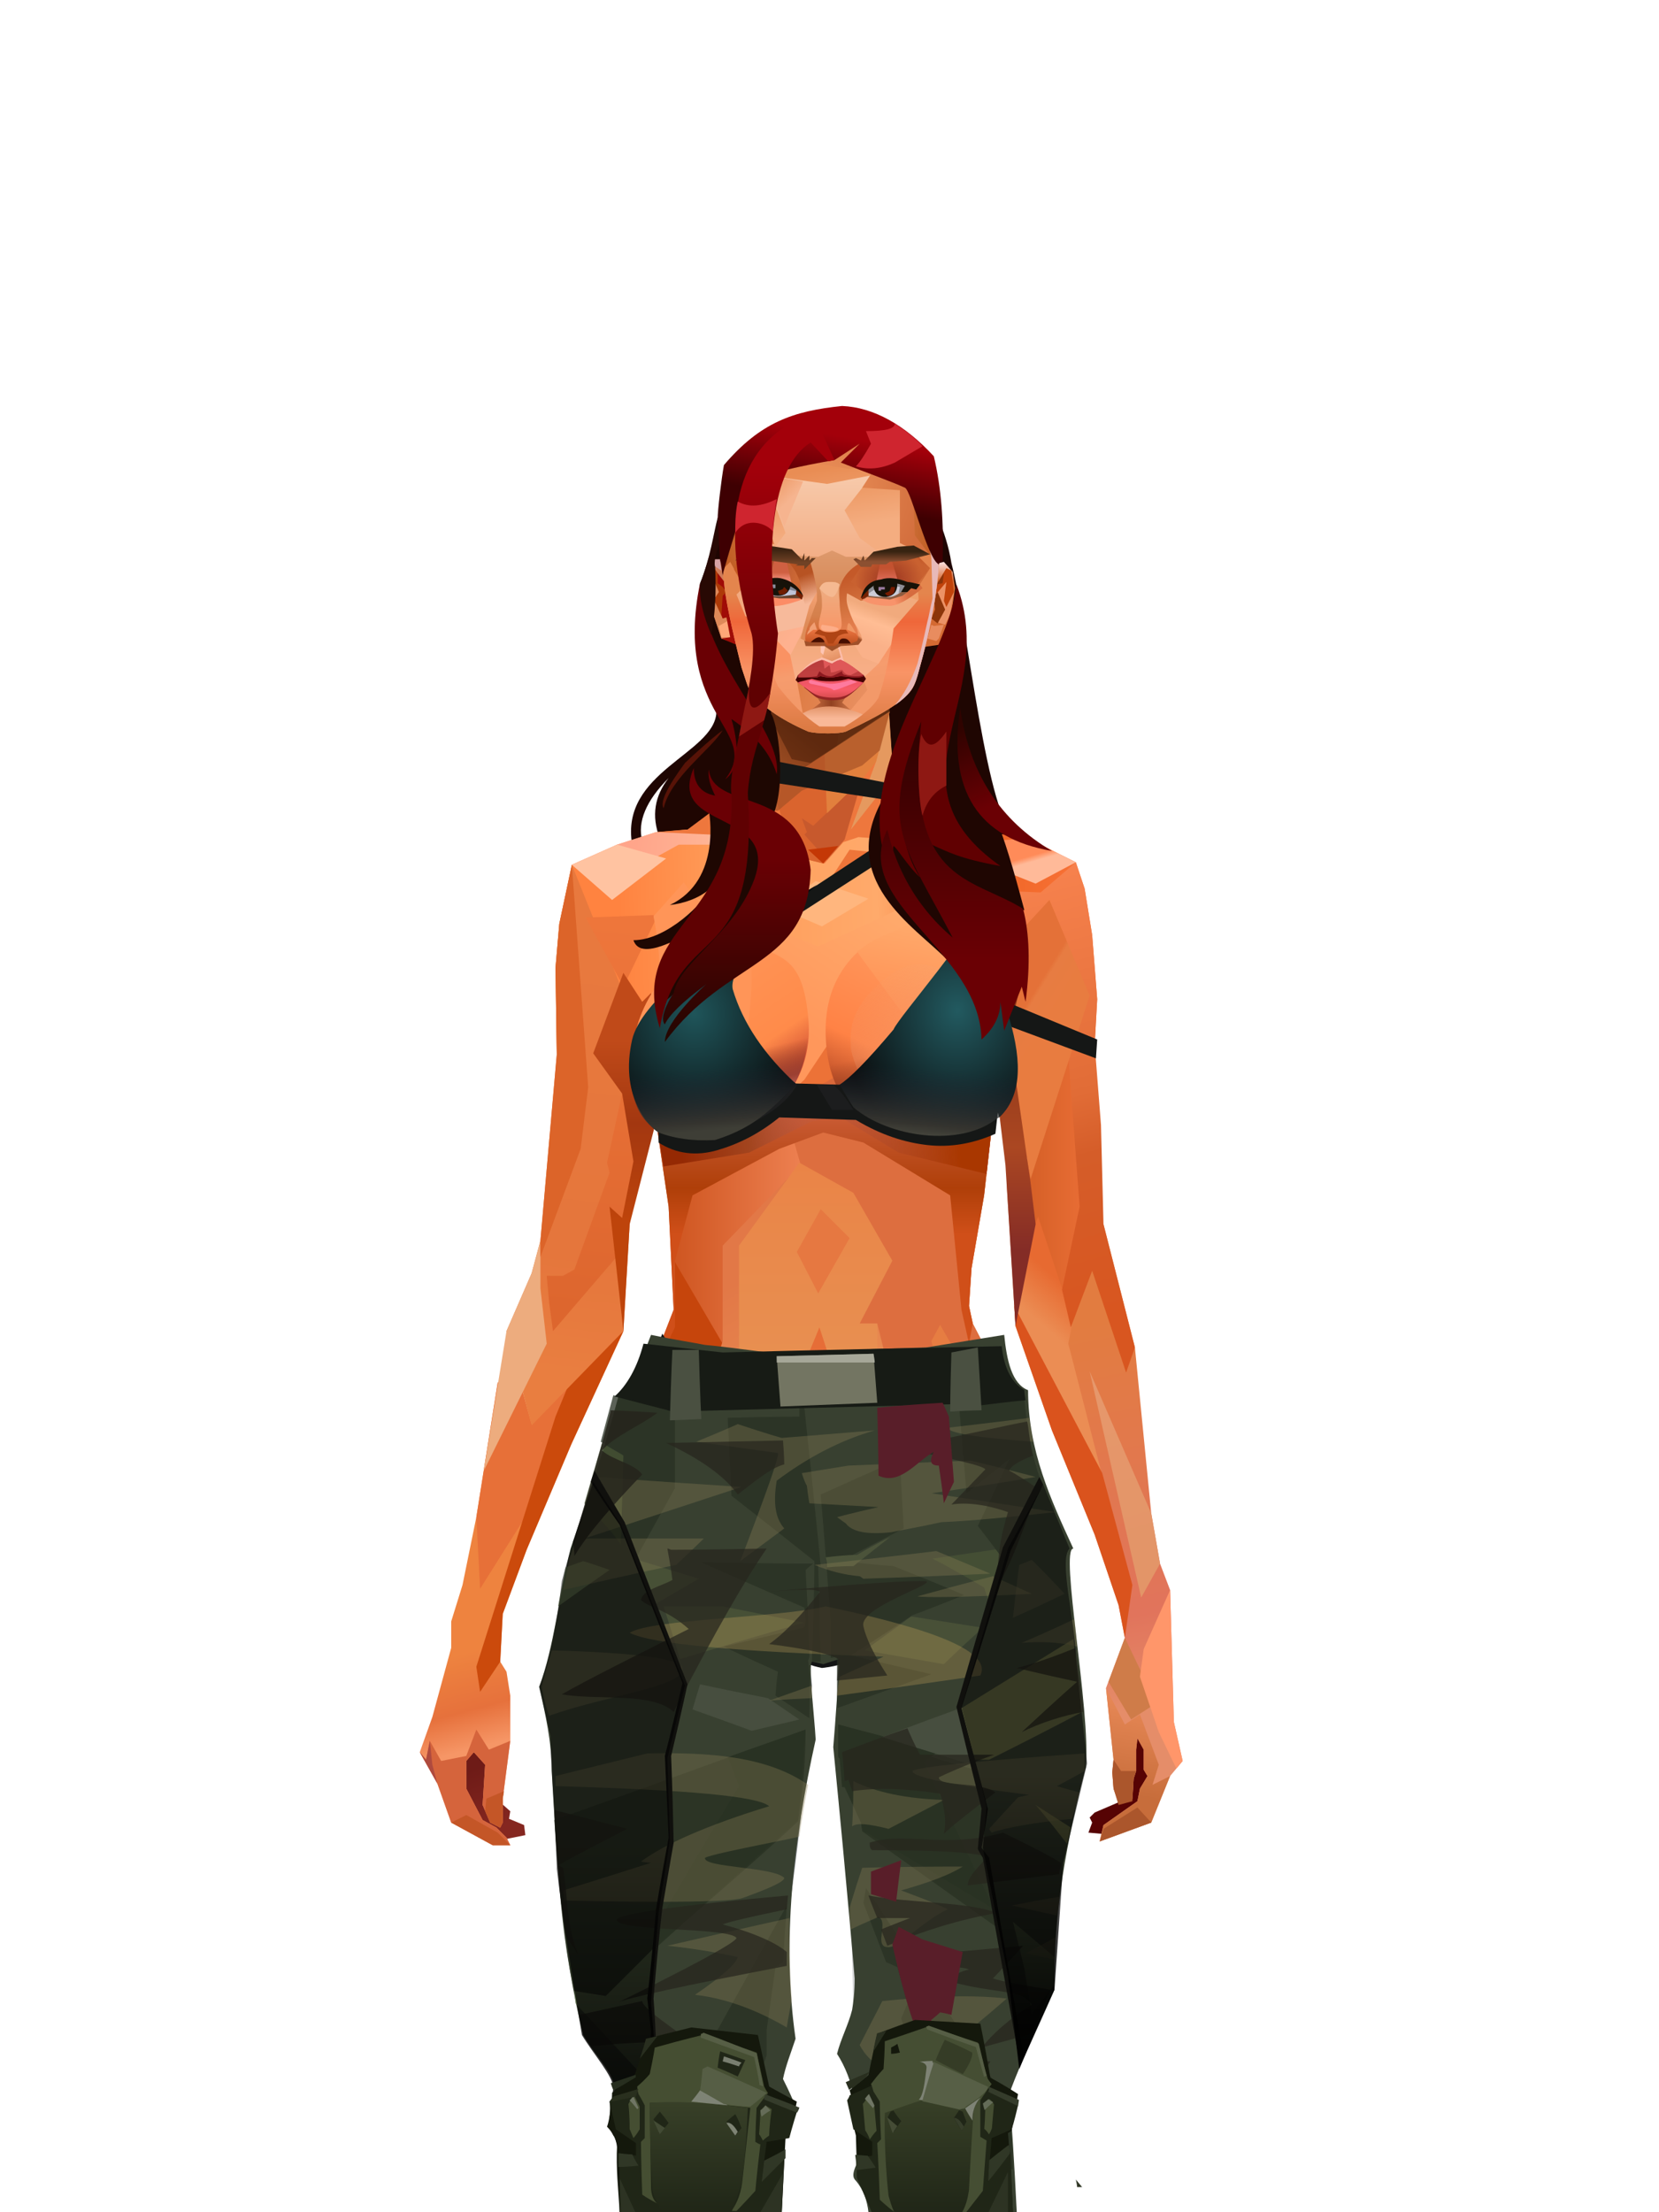 <?xml version="1.0" encoding="UTF-8"?>
<svg xmlns="http://www.w3.org/2000/svg" xmlns:xlink="http://www.w3.org/1999/xlink" width="1320px" height="1760px" viewBox="0 0 1320 1760" version="1.1">
<defs>
</defs>

<defs>
</defs>
<path d="M 503 672 C 501 674 504 673 511 669 C 507 654 514 637 532 619 C 521 633 518 649 525 667 L 548 665 C 637 696 724 696 809 667 C 785 653 770 497 757 448 C 755 435 751 423 746 411 C 676 398 618 398 572 411 C 570 424 565 442 557 465 C 551 508 555 542 570 567 C 568 600 493 614 503 672 Z" fill="#1f0602" id="id-female-5_32_long_half_pin_back-0">
</path>
<defs>
<linearGradient x1="100%" y1="46%" x2="12%" y2="47%" id="id-female-6.6_base_5-0">
<stop stop-color="#f97338" offset="0%">
</stop>
<stop stop-color="#f06728" offset="21%">
</stop>
<stop stop-color="#ffaa6b" offset="46%">
</stop>
<stop stop-color="#ff9a57" offset="80%">
</stop>
<stop stop-color="#ff8340" offset="100%">
</stop>
</linearGradient>
<linearGradient x1="53%" y1="81%" x2="50%" y2="21%" id="id-female-6.6_base_5-1">
<stop stop-color="#e58d69" offset="0%">
</stop>
<stop stop-color="#e1745c" offset="24%">
</stop>
<stop stop-color="#e27c40" offset="100%">
</stop>
</linearGradient>
<linearGradient x1="52%" y1="-4%" x2="46%" y2="70%" id="id-female-6.6_base_5-2">
<stop stop-color="#ed8d5b" offset="0%">
</stop>
<stop stop-color="#c76d3b" offset="100%">
</stop>
</linearGradient>
<linearGradient x1="46%" y1="43%" x2="15%" y2="43%" id="id-female-6.6_base_5-3">
<stop stop-color="#ee8152" offset="0%">
</stop>
<stop stop-color="#cf5621" offset="100%">
</stop>
</linearGradient>
<linearGradient x1="54%" y1="37%" x2="12%" y2="72%" id="id-female-6.6_base_5-4">
<stop stop-color="#3c1b05" offset="0%">
</stop>
<stop stop-color="#ae5b2e" offset="100%">
</stop>
</linearGradient>
<linearGradient x1="40%" y1="14%" x2="61%" y2="85%" id="id-female-6.6_base_5-5">
<stop stop-color="#6e1b17" offset="0%">
</stop>
<stop stop-color="#852720" offset="100%">
</stop>
</linearGradient>
<linearGradient x1="27%" y1="47%" x2="91%" y2="49%" id="id-female-6.6_base_5-6">
<stop stop-color="#ffa58a" offset="0%">
</stop>
<stop stop-color="#ffc3a1" offset="100%">
</stop>
</linearGradient>
<linearGradient x1="47%" y1="60%" x2="49%" y2="79%" id="id-female-6.6_base_5-7">
<stop stop-color="#ee833f" offset="0%">
</stop>
<stop stop-color="#e6713c" offset="60%">
</stop>
<stop stop-color="#f69666" offset="100%">
</stop>
</linearGradient>
<linearGradient x1="29%" y1="56%" x2="69%" y2="53%" id="id-female-6.6_base_5-8">
<stop stop-color="#d97647" offset="0%">
</stop>
<stop stop-color="#d6623c" offset="8%">
</stop>
<stop stop-color="#d77043" offset="18%">
</stop>
<stop stop-color="#d76545" offset="38%">
</stop>
<stop stop-color="#d36346" offset="65%">
</stop>
<stop stop-color="#d16140" offset="81%">
</stop>
<stop stop-color="#984f3b" offset="100%">
</stop>
</linearGradient>
<linearGradient x1="47%" y1="45%" x2="54%" y2="46%" id="id-female-6.6_base_5-9">
<stop stop-color="#e16241" offset="0%">
</stop>
<stop stop-color="#e1673e" offset="62%">
</stop>
<stop stop-color="#d45a30" offset="77%">
</stop>
<stop stop-color="#e37f49" offset="100%">
</stop>
</linearGradient>
<linearGradient x1="51%" y1="7%" x2="50%" y2="100%" id="id-female-6.6_base_5-10">
<stop stop-color="#e86b40" offset="0%">
</stop>
<stop stop-color="#e3845c" offset="75%">
</stop>
<stop stop-color="#e88461" offset="100%">
</stop>
</linearGradient>
<linearGradient x1="51%" y1="11%" x2="49%" y2="91%" id="id-female-6.6_base_5-11">
<stop stop-color="#e8793e" offset="0%">
</stop>
<stop stop-color="#e5763c" offset="73%">
</stop>
<stop stop-color="#e97e40" offset="100%">
</stop>
</linearGradient>
<linearGradient x1="51%" y1="-5%" x2="48%" y2="96%" id="id-female-6.6_base_5-12">
<stop stop-color="#ef773c" offset="0%">
</stop>
<stop stop-color="#dd662e" offset="100%">
</stop>
</linearGradient>
<linearGradient x1="50%" y1="19%" x2="50%" y2="69%" id="id-female-6.6_base_5-13">
<stop stop-color="#c04a19" offset="0%">
</stop>
<stop stop-color="#a33710" offset="46%">
</stop>
<stop stop-color="#be440b" offset="100%">
</stop>
</linearGradient>
<linearGradient x1="46%" y1="74%" x2="39%" y2="35%" id="id-female-6.6_base_5-14">
<stop stop-color="#b34a35" offset="0%">
</stop>
<stop stop-color="#c55e3e" offset="51%">
</stop>
<stop stop-color="#d4623b" offset="100%">
</stop>
</linearGradient>
<linearGradient x1="46%" y1="16%" x2="49%" y2="82%" id="id-female-6.6_base_5-15">
<stop stop-color="#9b473d" offset="0%" stop-opacity="0.186">
</stop>
<stop stop-color="#5f2520" offset="100%">
</stop>
</linearGradient>
<linearGradient x1="41%" y1="19%" x2="50%" y2="100%" id="id-female-6.6_base_5-16">
<stop stop-color="#cc5e47" offset="0%">
</stop>
<stop stop-color="#b13e35" offset="100%">
</stop>
</linearGradient>
<linearGradient x1="50%" y1="31%" x2="45%" y2="50%" id="id-female-6.6_base_5-17">
<stop stop-color="#e76a31" offset="0%">
</stop>
<stop stop-color="#eb8d54" offset="100%">
</stop>
</linearGradient>
<linearGradient x1="51%" y1="22%" x2="50%" y2="100%" id="id-female-6.6_base_5-18">
<stop stop-color="#c74b40" offset="0%">
</stop>
<stop stop-color="#c85e52" offset="100%">
</stop>
</linearGradient>
<linearGradient x1="49%" y1="0%" x2="50%" y2="99%" id="id-female-6.6_base_5-19">
<stop stop-color="#db6f3d" offset="0%">
</stop>
<stop stop-color="#e8764a" offset="100%">
</stop>
</linearGradient>
<linearGradient x1="44%" y1="15%" x2="50%" y2="100%" id="id-female-6.6_base_5-20">
<stop stop-color="#c15138" offset="0%">
</stop>
<stop stop-color="#ba4d37" offset="100%">
</stop>
</linearGradient>
<linearGradient x1="52%" y1="21%" x2="49%" y2="83%" id="id-female-6.6_base_5-21">
<stop stop-color="#e87740" offset="0%">
</stop>
<stop stop-color="#e77e4f" offset="48%">
</stop>
<stop stop-color="#e48553" offset="100%">
</stop>
</linearGradient>
<linearGradient x1="85%" y1="60%" x2="15%" y2="60%" id="id-female-6.6_base_5-22">
<stop stop-color="#e76c34" offset="0%">
</stop>
<stop stop-color="#d76128" offset="100%">
</stop>
</linearGradient>
<linearGradient x1="50%" y1="-3%" x2="59%" y2="91%" id="id-female-6.6_base_5-23">
<stop stop-color="#f98450" offset="0%">
</stop>
<stop stop-color="#e16c36" offset="53%">
</stop>
<stop stop-color="#d55d29" offset="66%">
</stop>
<stop stop-color="#d85620" offset="100%">
</stop>
</linearGradient>
<linearGradient x1="55%" y1="48%" x2="46%" y2="33%" id="id-female-6.6_base_5-24">
<stop stop-color="#e87c40" offset="0%">
</stop>
<stop stop-color="#e77c42" offset="86%">
</stop>
<stop stop-color="#e47138" offset="100%">
</stop>
</linearGradient>
<linearGradient x1="50%" y1="19%" x2="50%" y2="78%" id="id-female-6.6_base_5-25">
<stop stop-color="#913919" offset="0%">
</stop>
<stop stop-color="#ab4722" offset="50%">
</stop>
<stop stop-color="#842c26" offset="100%">
</stop>
</linearGradient>
<linearGradient x1="50%" y1="10%" x2="50%" y2="43%" id="id-female-6.6_base_5-26">
<stop stop-color="#ec7237" offset="0%">
</stop>
<stop stop-color="#cb5d37" offset="15%">
</stop>
<stop stop-color="#af3f09" offset="68%">
</stop>
<stop stop-color="#d04f19" offset="100%">
</stop>
</linearGradient>
<linearGradient x1="89%" y1="50%" x2="7%" y2="52%" id="id-female-6.6_base_5-27">
<stop stop-color="#a93700" offset="0%">
</stop>
<stop stop-color="#b85c4d" offset="53%" stop-opacity="0.199">
</stop>
<stop stop-color="#a3451f" offset="75%">
</stop>
<stop stop-color="#952903" offset="100%">
</stop>
</linearGradient>
<linearGradient x1="44%" y1="70%" x2="86%" y2="30%" id="id-female-6.6_base_5-28">
<stop stop-color="#ff975b" offset="0%">
</stop>
<stop stop-color="#ffaa6c" offset="100%">
</stop>
</linearGradient>
<linearGradient x1="33%" y1="92%" x2="62%" y2="23%" id="id-female-6.6_base_5-29">
<stop stop-color="#ac401f" offset="0%">
</stop>
<stop stop-color="#ff8245" offset="40%">
</stop>
<stop stop-color="#ff965b" offset="100%">
</stop>
</linearGradient>
<linearGradient x1="35%" y1="94%" x2="47%" y2="12%" id="id-female-6.6_base_5-30">
<stop stop-color="#df5820" offset="0%">
</stop>
<stop stop-color="#ff894d" offset="40%">
</stop>
<stop stop-color="#ffa769" offset="100%">
</stop>
</linearGradient>
<linearGradient x1="50%" y1="54%" x2="27%" y2="9%" id="id-female-6.6_base_5-31">
<stop stop-color="#f7ab80" offset="0%">
</stop>
<stop stop-color="#ddab90" offset="100%" stop-opacity="0.078">
</stop>
</linearGradient>
<linearGradient x1="50%" y1="0%" x2="93%" y2="69%" id="id-female-6.6_base_5-32">
<stop stop-color="#ff9558" offset="0%">
</stop>
<stop stop-color="#ff8b4a" offset="70%">
</stop>
<stop stop-color="#c6422f" offset="100%">
</stop>
</linearGradient>
<linearGradient x1="36%" y1="84%" x2="25%" y2="44%" id="id-female-6.6_base_5-33">
<stop stop-color="#c98762" offset="0%" stop-opacity="0.509">
</stop>
<stop stop-color="#90492c" offset="35%" stop-opacity="0.675">
</stop>
<stop stop-color="#762e17" offset="100%" stop-opacity="0">
</stop>
</linearGradient>
<linearGradient x1="63%" y1="95%" x2="43%" y2="20%" id="id-female-6.6_base_5-34">
<stop stop-color="#e67d45" offset="0%">
</stop>
<stop stop-color="#e98d52" offset="46%">
</stop>
<stop stop-color="#e27847" offset="100%">
</stop>
</linearGradient>
<linearGradient x1="40%" y1="0%" x2="50%" y2="86%" id="id-female-6.6_base_5-35">
<stop stop-color="#e67d42" offset="0%">
</stop>
<stop stop-color="#e47d44" offset="100%">
</stop>
</linearGradient>
<linearGradient x1="50%" y1="0%" x2="50%" y2="90%" id="id-female-6.6_base_5-36">
<stop stop-color="#ea8447" offset="0%">
</stop>
<stop stop-color="#e79253" offset="100%">
</stop>
</linearGradient>
<linearGradient x1="33%" y1="79%" x2="21%" y2="44%" id="id-female-6.6_base_5-37">
<stop stop-color="#be6457" offset="0%">
</stop>
<stop stop-color="#983f32" offset="28%" stop-opacity="0.928">
</stop>
<stop stop-color="#762e17" offset="100%" stop-opacity="0">
</stop>
</linearGradient>
<linearGradient x1="4%" y1="47%" x2="92%" y2="45%" id="id-female-6.6_base_5-38">
<stop stop-color="#7e2a0a" offset="0%">
</stop>
<stop stop-color="#993a16" offset="17%" stop-opacity="0.753">
</stop>
<stop stop-color="#a94736" offset="48%" stop-opacity="0.386">
</stop>
<stop stop-color="#ac4218" offset="78%" stop-opacity="0.762">
</stop>
<stop stop-color="#9f3b13" offset="100%">
</stop>
</linearGradient>
<linearGradient x1="60%" y1="45%" x2="67%" y2="53%" id="id-female-6.6_base_5-39">
<stop stop-color="#ff8b59" offset="0%">
</stop>
<stop stop-color="#ffba99" offset="100%">
</stop>
</linearGradient>
<linearGradient x1="48%" y1="15%" x2="54%" y2="81%" id="id-female-6.6_base_5-40">
<stop stop-color="#e6976b" offset="0%">
</stop>
<stop stop-color="#e39568" offset="100%">
</stop>
</linearGradient>
<linearGradient x1="47%" y1="44%" x2="50%" y2="61%" id="id-female-6.6_base_5-41">
<stop stop-color="#943b2f" offset="0%" stop-opacity="0.175">
</stop>
<stop stop-color="#61301b" offset="100%">
</stop>
</linearGradient>
<linearGradient x1="26%" y1="-7%" x2="50%" y2="96%" id="id-female-6.6_base_5-42">
<stop stop-color="#37373f" offset="0%">
</stop>
<stop stop-color="#19191d" offset="100%">
</stop>
</linearGradient>
<linearGradient x1="50%" y1="12%" x2="59%" y2="82%" id="id-female-6.6_base_5-43">
<stop stop-color="#252525" offset="0%">
</stop>
<stop stop-color="#101010" offset="100%">
</stop>
</linearGradient>
<linearGradient x1="25%" y1="-16%" x2="50%" y2="98%" id="id-female-6.6_base_5-44">
<stop stop-color="#37373f" offset="0%">
</stop>
<stop stop-color="#19191d" offset="100%">
</stop>
</linearGradient>
<linearGradient x1="75%" y1="39%" x2="50%" y2="93%" id="id-female-6.6_base_5-45">
<stop stop-color="#252525" offset="0%">
</stop>
<stop stop-color="#000000" offset="100%">
</stop>
</linearGradient>
</defs>
<g transform="translate(334,549)" id="id-female-6.6_base_5-46">
<polygon points="561 754 565 871 565 881 537 893 533 897 535 901 532 909 543 910 597 864" fill="#560304" id="id-female-6.6_base_5-47">
</polygon>
<polygon points="537 282 539 246 535 195 529 158 522 137 484 118 440 111 212 111 188 113 157 123 121 139 111 186 108 221 109 290" fill="url(#id-female-6.6_base_5-0)" id="id-female-6.6_base_5-47">
</polygon>
<polygon points="467 393 474 506 503 589 537 672 556 728 561 754 546 794 552 851 551 861 552 874 556 885 567 882 568 866 570 860 570 843 571 834 576 843 576 859 579 864 573 874 571 884 544 903 541 916 582 901 597 864 607 852 600 821 597 716 589 695 582 655 569 523 544 425" fill="url(#id-female-6.6_base_5-1)" id="id-female-6.6_base_5-47">
</polygon>
<polygon points="546 794 552 851 551 861 552 874 556 885 567 882 568 866 570 860 570 843 571 834 576 843 576 859 579 864 573 874 571 884 544 903 541 916 582 901 597 864 583 871 588 855 573 815 561 823" fill="url(#id-female-6.6_base_5-2)" id="id-female-6.6_base_5-47">
</polygon>
<polygon points="552 851 551 861 552 874 556 887 567 884 568 866 570 860 558 860" fill="#ab562c" id="id-female-6.6_base_5-47">
</polygon>
<polygon points="544 906 541 916 582 901 571 889" fill="#ab562c" id="id-female-6.6_base_5-47">
</polygon>
<polygon points="561 754 548 789 566 819 586 806" fill="#cf7c49" id="id-female-6.6_base_5-47">
</polygon>
<polygon points="486 648 477 599 453 529 440 504 437 490 439 460 449 402 456 340 188 343 198 411 202 493 162 596 153 638 266 693 319 721 386 693" fill="url(#id-female-6.6_base_5-3)" id="id-female-6.6_base_5-47">
</polygon>
<polygon points="486 648 477 599 453 529 440 504 437 490 439 460 449 402 456 340 296 353 376 634" fill="#dd6e3f" id="id-female-6.6_base_5-47">
</polygon>
<g transform="translate(188,0)" id="id-female-6.6_base_5-56">
<polygon points="274 114 253 111 232 100 201 76 188 58 184 1 93 1 88 64 25 111 1 113 103 123 121 135 134 138 149 121 161 117 187 119 225 114" fill="#ee773d" id="id-female-6.6_base_5-47">
</polygon>
<polygon points="201 76 188 58 185 12 175 57 155 111 185 73" fill="#e5995f" id="id-female-6.6_base_5-47">
</polygon>
<polygon points="149 1 93 1 88 64 108 126 121 135 133 138" fill="#da642e" id="id-female-6.6_base_5-47">
</polygon>
<polygon points="116 102 120 113 118 115 136 135 150 119 164 71 125 108" fill="#c7592d" id="id-female-6.6_base_5-60">
</polygon>
<polygon points="121 127 133 138 145 124" fill="#c43806" id="id-female-6.6_base_5-61">
</polygon>
<polygon points="136 98 164 71 175 57 186 17 134 51" fill="#e2803d" id="id-female-6.6_base_5-62">
</polygon>
<polygon points="97 96 116 80 164 60 178 48 186 17 184 1 93 1 88 64 45 96" fill="#a45026" opacity="0.654" id="id-female-6.6_base_5-47">
</polygon>
<polygon points="186 17 184 1 93 1 88 64 45 96 66 96" fill="url(#id-female-6.6_base_5-4)" opacity="0.467" id="id-female-6.6_base_5-47">
</polygon>
<polygon points="123 58 176 23 186 17 184 1 93 1 91 22 108 55" fill="#381404" opacity="0.434" id="id-female-6.6_base_5-47">
</polygon>
</g>
<polygon points="41 844 33 856 36 895 64 915 84 911 83 903 71 898 72 892 63 884 52 849" fill="url(#id-female-6.6_base_5-5)" id="id-female-6.6_base_5-47">
</polygon>
<polygon points="315 152 285 173 320 188 357 166" fill="#ffb67e" id="id-female-6.6_base_5-67">
</polygon>
<polygon points="327 150 370 130 342 127" fill="#ee7539" id="id-female-6.6_base_5-68">
</polygon>
<polygon points="301 142 303 148 243 131 240 119 276 119" fill="#eb7338" id="id-female-6.6_base_5-69">
</polygon>
<polygon points="159 149 206 123 269 123 303 144 297 118 188 113 157 123 121 139" fill="url(#id-female-6.6_base_5-6)" id="id-female-6.6_base_5-47">
</polygon>
<polygon points="157 123 121 139 153 167 196 134" fill="#ffc3a1" id="id-female-6.6_base_5-47">
</polygon>
<polygon points="89 584 77 541 62 551 45 658 34 712 25 741 25 762 10 817 0 845 14 870 25 901 58 919 72 919 69 913 61 905 50 899 37 874 37 852 43 845 52 855 50 887 56 901 64 905 66 901 66 882 72 836 72 800 69 781 64 773 66 735 85 684 121 599 162 510" fill="url(#id-female-6.6_base_5-7)" id="id-female-6.6_base_5-47">
</polygon>
<polygon points="89 584 77 541 62 551 45 658 48 715 121 599 162 510" fill="#e77038" id="id-female-6.6_base_5-47">
</polygon>
<polygon points="55 843 45 827 37 848 17 852 8 836 5 851 0 845 14 870 25 901 58 919 72 919 69 913 61 905 50 899 37 874 37 852 43 845 52 855 50 887 56 901 64 905 66 901 66 882 72 836" fill="#d5643c" id="id-female-6.6_base_5-47">
</polygon>
<polygon points="53 882 52 892 56 901 64 905 66 901 66 882 67 876" fill="#c45627" id="id-female-6.6_base_5-47">
</polygon>
<polygon points="25 901 58 919 72 919 62 909 37 895" fill="#c45627" id="id-female-6.6_base_5-47">
</polygon>
<polygon points="160 467 145 488 108 578 45 777 48 797 64 773 66 735 85 684 121 599 162 510" fill="#cb4a0c" id="id-female-6.6_base_5-47">
</polygon>
<polygon points="169 1211 277 1211 282 1183 281 1150 284 1127 286 1114 285 1063 293 972 306 866 311 792 309 768 323 771 337 768 333 817 333 855 339 924 346 1008 348 1113 351 1130 353 1176 361 1211 461 1211 458 1191 456 1170 460 1133 461 1082 505 905 516 839 518 826 512 762 503 706 486 648 482 629 386 690 318 718 266 690 184 629 153 637 132 731 119 781 118 813 123 862 131 916 166 1094 176 1179" fill="url(#id-female-6.6_base_5-8)" id="id-female-6.6_base_5-47">
</polygon>
<polygon points="463 664 416 771 400 819 392 1125 359 1178 398 1204 441 1153 461 1082 505 905 516 839 518 826 515 789 490 714" fill="url(#id-female-6.6_base_5-9)" id="id-female-6.6_base_5-47">
</polygon>
<polygon points="422 1160 395 1199 365 1171 401 1149 384 1120 391 983 411 786 416 771 448 697 454 1013 445 1116 407 1149" fill="url(#id-female-6.6_base_5-10)" id="id-female-6.6_base_5-80">
</polygon>
<polygon points="121 139 111 186 108 221 109 290 96 438 89 464 69 510 89 585 162 510 167 425 162 241" fill="url(#id-female-6.6_base_5-11)" id="id-female-6.6_base_5-47">
</polygon>
<polygon points="101 466 103 488 106 510 160 447 179 359 164 232 187 184 186 179 132 181 161 234 161 321 149 376 151 384 123 461 114 466" fill="url(#id-female-6.6_base_5-12)" id="id-female-6.6_base_5-82">
</polygon>
<polygon points="96 438 89 464 69 510 51 621 101 520 96 476" fill="#edac7e" id="id-female-6.6_base_5-47">
</polygon>
<polygon points="96 451 128 365 134 316 121 139 111 186 108 221 109 290 96 438" fill="#dc6429" id="id-female-6.6_base_5-47">
</polygon>
<polygon points="184 241 177 248 162 225 138 289 161 321 170 375 161 420 151 411 162 510 167 425 188 343" fill="url(#id-female-6.6_base_5-13)" id="id-female-6.6_base_5-47">
</polygon>
<polygon points="284 1127 286 1114 285 1063 293 972 306 866 311 792 309 768 323 771 337 768 333 817 333 855 339 924 346 1008 375 889 416 771 463 664 490 714 515 790 512 762 503 706 486 648 477 599 471 583 420 650 316 720 201 654 244 742 264 824 275 994" fill="url(#id-female-6.6_base_5-14)" id="id-female-6.6_base_5-47">
</polygon>
<polygon points="298 930 306 866 311 792 309 768 323 771 337 768 333 817 333 855 336 894 347 826 360 784 378 733 388 687 321 739 254 687 267 736 291 821" fill="url(#id-female-6.6_base_5-15)" id="id-female-6.6_base_5-47">
</polygon>
<polygon points="348 1093 348 1113 351 1130 353 1176 361 1211 461 1211 439 1155 422 1136 403 1148 429 1168 400 1202 370 1170 382 1125" fill="url(#id-female-6.6_base_5-16)" id="id-female-6.6_base_5-47">
</polygon>
<polygon points="10 855 8 836 5 851 0 845 14 870" fill="#af4a3e" id="id-female-6.6_base_5-47">
</polygon>
<polygon points="520 500 516 520 544 629 474 500 490 399" fill="url(#id-female-6.6_base_5-17)" id="id-female-6.6_base_5-90">
</polygon>
<polygon points="461 1211 458 1191 456 1170 460 1133 461 1082 439 1155 450 1211" fill="url(#id-female-6.6_base_5-18)" id="id-female-6.6_base_5-47">
</polygon>
<polygon points="220 1149 259 1115 240 1063 232 973 266 819 240 713 201 661 158 650 201 784 183 925 170 1083" fill="url(#id-female-6.6_base_5-19)" id="id-female-6.6_base_5-92">
</polygon>
<polygon points="169 1211 277 1211 282 1183 281 1150 284 1127 286 1114 286 1098 226 1211 207 1211 196 1121 173 1078 150 1014 166 1094 176 1179" fill="url(#id-female-6.6_base_5-20)" id="id-female-6.6_base_5-47">
</polygon>
<polygon points="173 1078 183 924 150 1014" fill="#d95d37" id="id-female-6.6_base_5-47">
</polygon>
<polygon points="169 1211 239 1211 230 1196 204 1175 173 1150 176 1179" fill="#c04934" opacity="0.574" id="id-female-6.6_base_5-47">
</polygon>
<polygon points="221 1130 240 1097 224 1063 224 983 240 804 217 698 190 668 212 771 212 910 190 998 181 1094" fill="url(#id-female-6.6_base_5-21)" id="id-female-6.6_base_5-92">
</polygon>
<polygon points="217 795 221 692 200 667 169 658 200 737" fill="#dd956b" id="id-female-6.6_base_5-97">
</polygon>
<polygon points="511 476 492 419 481 447 484 356 521 274 533 417" fill="url(#id-female-6.6_base_5-22)" id="id-female-6.6_base_5-98">
</polygon>
<polygon points="569 523 544 425 542 346 537 282 539 246 535 195 529 158 522 137 494 161 419 158 471 211 516 290 525 411 511 477 518 507 535 462 562 543" fill="url(#id-female-6.6_base_5-23)" id="id-female-6.6_base_5-47">
</polygon>
<polygon points="486 389 533 243 501 167 464 207 451 247 463 265" fill="url(#id-female-6.6_base_5-24)" id="id-female-6.6_base_5-100">
</polygon>
<polygon points="473 490 474 506 503 589 537 672 556 728 561 754 567 712 543 623" fill="#da531d" id="id-female-6.6_base_5-47">
</polygon>
<polygon points="460 328 466 378 474 506 490 425 486 392 469 274 479 230 461 260 454 251" fill="url(#id-female-6.6_base_5-25)" id="id-female-6.6_base_5-47">
</polygon>
<polygon points="440 504 437 490 439 460 449 402 456 340 458 328 325 282 188 343 198 411 202 493 162 596 157 621 161 633 169 599 173 570 204 506 202 458 217 402 286 365 321 352 353 360 422 402 431 493 437 520" fill="url(#id-female-6.6_base_5-26)" id="id-female-6.6_base_5-47">
</polygon>
<polygon points="451 385 456 340 458 328 364 340 330 308 268 343 188 343 194 379 262 368 312 343 335 340 381 368" fill="url(#id-female-6.6_base_5-27)" id="id-female-6.6_base_5-47">
</polygon>
<polygon points="286 328 306 310 330 274 453 252 464 205 421 156 317 204 219 165 210 154 188 180" fill="url(#id-female-6.6_base_5-28)" id="id-female-6.6_base_5-105">
</polygon>
<path d="M 422 195 L 405 190 C 377 190 357 198 343 214 C 329 230 322 250 323 276 C 324 301 331 320 345 333 C 365 351 384 356 405 356 C 425 356 444 347 450 342 C 454 339 457 335 460 328 C 463 323 466 317 467 308 C 469 294 466 276 457 254 L 422 195 Z" fill="url(#id-female-6.6_base_5-29)" id="id-female-6.6_base_5-106">
</path>
<path d="M 422 195 L 417 175 C 386 188 366 196 358 201 C 355 203 351 206 348 208 C 348 209 381 253 448 342 C 454 338 459 332 463 324 C 469 310 469 301 469 293 C 469 287 465 275 459 257 L 422 195 Z" fill="url(#id-female-6.6_base_5-30)" id="id-female-6.6_base_5-106">
</path>
<path d="M 375 226 C 338 253 343 276 343 284 C 343 291 353 319 371 335 C 379 342 422 349 447 331 C 468 316 472 294 458 265 C 427 221 400 208 375 226 Z" fill="url(#id-female-6.6_base_5-31)" opacity="0.282" id="id-female-6.6_base_5-106">
</path>
<path d="M 272 205 C 260 199 243 200 221 209 C 187 227 169 258 168 303 C 167 319 184 342 190 346 C 197 351 212 356 239 353 C 257 351 272 344 284 333 C 303 312 312 288 309 260 C 305 217 291 214 272 205 Z" fill="url(#id-female-6.6_base_5-32)" id="id-female-6.6_base_5-109">
</path>
<path d="M 340 285 C 333 252 328 240 326 248 C 324 254 323 263 323 276 C 324 301 331 320 345 333 C 365 351 382 356 404 356 C 425 356 444 347 450 342 C 456 337 465 325 468 308 C 472 290 465 276 463 268 C 461 263 460 259 458 255 L 442 290 L 399 304 L 366 300 L 340 285 Z" fill="url(#id-female-6.6_base_5-33)" id="id-female-6.6_base_5-106">
</path>
<path d="M 153 637 L 149 654 L 132 731 L 130 739 C 133 730 135 723 137 718 C 140 709 147 691 149 680 C 151 671 155 655 161 633 L 172 570 L 162 596 L 153 637 Z" fill="#7d362e" id="id-female-6.6_base_5-47">
</path>
<path d="M 259 203 C 254 199 240 185 217 163 L 210 153 L 186 180 C 192 211 192 231 186 239 C 175 256 168 277 168 303 C 168 324 190 352 239 344 C 252 342 274 217 259 203 Z" fill="#ff9558" id="id-female-6.6_base_5-109">
</path>
<polygon points="175 565 203 550 234 558 241 520 203 455 203 507" fill="#c6450c" id="id-female-6.6_base_5-113">
</polygon>
<polygon points="241 442 241 518 229 556 233 629 266 657 316 707 381 659 395 629 364 504 350 504 301 380" fill="url(#id-female-6.6_base_5-34)" id="id-female-6.6_base_5-114">
</polygon>
<polygon points="432 626 427 589 407 518 414 505 450 568 470 618" fill="url(#id-female-6.6_base_5-35)" id="id-female-6.6_base_5-115">
</polygon>
<polygon points="302 376 254 442 254 546 302 590 364 568 364 504 350 504 376 454 345 400" fill="url(#id-female-6.6_base_5-36)" id="id-female-6.6_base_5-114">
</polygon>
<polygon points="317 480 342 436 319 413 300 447" fill="#e67841" id="id-female-6.6_base_5-117">
</polygon>
<polygon points="304 541 318 507 329 541 314 549" fill="#e66d37" id="id-female-6.6_base_5-118">
</polygon>
<polygon points="306 543 316 578 329 541" fill="#e99b64" id="id-female-6.6_base_5-119">
</polygon>
<path d="M 178 333 C 179 334 180 336 182 338 C 184 342 186 343 189 346 C 190 347 197 351 206 353 C 215 354 226 355 239 353 C 257 351 272 344 284 333 C 293 322 299 313 302 305 C 304 301 307 293 309 277 C 310 274 310 268 309 260 L 228 277 L 207 295 L 178 333 Z" fill="url(#id-female-6.6_base_5-37)" id="id-female-6.6_base_5-109">
</path>
<polygon points="306 543 308 550 324 556 329 541" fill="#eca774" id="id-female-6.6_base_5-119">
</polygon>
<polygon points="308 543 318 525 323 542 314 548" fill="#b5491c" id="id-female-6.6_base_5-122">
</polygon>
<polygon points="152 641 162 596 176 561 185 617 214 602 246 628 323 690 404 628 423 605 454 605 470 577 477 599 482 629 388 689 337 768 323 771 309 768 259 688 175 639 142 688" fill="url(#id-female-6.6_base_5-38)" opacity="0.442" id="id-female-6.6_base_5-123">
</polygon>
<polygon points="490 154 522 137 484 118 412 123" fill="url(#id-female-6.6_base_5-39)" id="id-female-6.6_base_5-47">
</polygon>
<polygon points="573 785 588 829 602 858 607 852 600 821 597 716 576 763" fill="#ff966a" id="id-female-6.6_base_5-47">
</polygon>
<polygon points="574 722 589 695 582 655 533 542" fill="url(#id-female-6.6_base_5-40)" id="id-female-6.6_base_5-47">
</polygon>
<polygon points="172 640 241 690 309 768 323 771 338 768 395 706 469 661 404 650 313 706 217 629" fill="url(#id-female-6.6_base_5-41)" opacity="0.571" id="id-female-6.6_base_5-127">
</polygon>
<g transform="translate(188,270)" id="id-female-6.6_base_5-128">
<polygon points="207 13 207 10 217 2 220 2 239 21 258 39 260 42 250 51 246 52 226 33" fill="url(#id-female-6.6_base_5-42)" id="id-female-6.6_base_5-129">
</polygon>
<polygon points="208 40 218 50 222 50 240 33 257 13 257 9 247 0 244 1 230 19 209 36" fill="url(#id-female-6.6_base_5-43)" id="id-female-6.6_base_5-130">
</polygon>
<polygon points="1 13 1 10 10 2 15 2 32 21 50 39 52 42 42 52 38 52 19 33" fill="url(#id-female-6.6_base_5-44)" id="id-female-6.6_base_5-129">
</polygon>
<polygon points="0 43 10 53 14 53 33 35 50 15 50 11 40 3 36 4 19 23 1 39" fill="url(#id-female-6.6_base_5-45)" id="id-female-6.6_base_5-130">
</polygon>
</g>
</g>
<defs>
<linearGradient x1="79%" y1="0%" x2="79%" y2="22%" id="id-female-6.8_face_5-0">
<stop stop-color="#fde1e0" offset="0%">
</stop>
<stop stop-color="#d46a32" offset="100%">
</stop>
</linearGradient>
<linearGradient x1="40%" y1="32%" x2="50%" y2="75%" id="id-female-6.8_face_5-1">
<stop stop-color="#e98d54" offset="0%">
</stop>
<stop stop-color="#f4ad80" offset="100%">
</stop>
</linearGradient>
<linearGradient x1="50%" y1="0%" x2="50%" y2="82%" id="id-female-6.8_face_5-2">
<stop stop-color="#f7caab" offset="0%">
</stop>
<stop stop-color="#f3af87" offset="100%">
</stop>
</linearGradient>
<linearGradient x1="21%" y1="-8%" x2="64%" y2="50%" id="id-female-6.8_face_5-3">
<stop stop-color="#eb925a" offset="0%">
</stop>
<stop stop-color="#f6b48f" offset="100%">
</stop>
</linearGradient>
<radialGradient cx="48%" cy="50%" r="67%" id="id-female-6.8_face_5-4" fx="48%" fy="50%" gradientTransform="translate(0.478,0.5) scale(0.717,1) rotate(180) scale(1,1) translate(-0.478,-0.5)">
<stop stop-color="#eb925b" offset="0%">
</stop>
<stop stop-color="#d36e3d" offset="100%">
</stop>
</radialGradient>
<radialGradient cx="50%" cy="65%" r="73%" id="id-female-6.8_face_5-5" fx="50%" fy="65%" gradientTransform="translate(0.5,0.654) scale(0.748,1) rotate(90) scale(1,0.914) translate(-0.5,-0.654)">
<stop stop-color="#efa371" offset="0%">
</stop>
<stop stop-color="#bb561c" offset="100%">
</stop>
</radialGradient>
<linearGradient x1="47%" y1="38%" x2="54%" y2="70%" id="id-female-6.8_face_5-6">
<stop stop-color="#fa9263" offset="0%">
</stop>
<stop stop-color="#f69c6e" offset="41%">
</stop>
<stop stop-color="#f39969" offset="100%">
</stop>
</linearGradient>
<linearGradient x1="50%" y1="0%" x2="50%" y2="85%" id="id-female-6.8_face_5-7">
<stop stop-color="#f1a778" offset="0%">
</stop>
<stop stop-color="#f8af88" offset="100%">
</stop>
</linearGradient>
<linearGradient x1="15%" y1="28%" x2="74%" y2="73%" id="id-female-6.8_face_5-8">
<stop stop-color="#f2a97f" offset="0%">
</stop>
<stop stop-color="#feb18f" offset="100%">
</stop>
</linearGradient>
<linearGradient x1="109%" y1="57%" x2="0%" y2="43%" id="id-female-6.8_face_5-9">
<stop stop-color="#ea9264" offset="0%">
</stop>
<stop stop-color="#de7c45" offset="100%">
</stop>
</linearGradient>
<linearGradient x1="0%" y1="50%" x2="100%" y2="50%" id="id-female-6.8_face_5-10">
<stop stop-color="#cc7145" offset="0%">
</stop>
<stop stop-color="#914121" offset="51%">
</stop>
<stop stop-color="#ce7749" offset="100%">
</stop>
</linearGradient>
<linearGradient x1="50%" y1="31%" x2="35%" y2="71%" id="id-female-6.8_face_5-11">
<stop stop-color="#f1aa7d" offset="0%">
</stop>
<stop stop-color="#ffbd94" offset="40%">
</stop>
<stop stop-color="#fab189" offset="100%">
</stop>
</linearGradient>
<linearGradient x1="50%" y1="0%" x2="50%" y2="50%" id="id-female-6.8_face_5-12">
<stop stop-color="#e29369" offset="0%">
</stop>
<stop stop-color="#f9b897" offset="100%">
</stop>
</linearGradient>
<linearGradient x1="50%" y1="25%" x2="50%" y2="100%" id="id-female-6.8_face_5-13">
<stop stop-color="#e4854d" offset="0%">
</stop>
<stop stop-color="#ef673a" offset="20%">
</stop>
<stop stop-color="#f99466" offset="56%">
</stop>
<stop stop-color="#d97840" offset="100%">
</stop>
</linearGradient>
<linearGradient x1="40%" y1="22%" x2="50%" y2="69%" id="id-female-6.8_face_5-14">
<stop stop-color="#f4ac80" offset="0%">
</stop>
<stop stop-color="#e28d60" offset="100%">
</stop>
</linearGradient>
<linearGradient x1="50%" y1="85%" x2="50%" y2="50%" id="id-female-6.8_face_5-15">
<stop stop-color="#962525" offset="0%">
</stop>
<stop stop-color="#450000" offset="100%">
</stop>
</linearGradient>
<linearGradient x1="50%" y1="0%" x2="50%" y2="100%" id="id-female-6.8_face_5-16">
<stop stop-color="#eb5363" offset="0%">
</stop>
<stop stop-color="#f85c69" offset="54%">
</stop>
<stop stop-color="#d4494b" offset="100%">
</stop>
</linearGradient>
<linearGradient x1="50%" y1="0%" x2="50%" y2="77%" id="id-female-6.8_face_5-17">
<stop stop-color="#b83c3c" offset="0%">
</stop>
<stop stop-color="#bf3f3f" offset="100%">
</stop>
</linearGradient>
<linearGradient x1="99%" y1="50%" x2="93%" y2="54%" id="id-female-6.8_face_5-18">
<stop stop-color="#f19e6f" offset="0%">
</stop>
<stop stop-color="#a05029" offset="100%">
</stop>
</linearGradient>
<linearGradient x1="50%" y1="0%" x2="50%" y2="91%" id="id-female-6.8_face_5-19">
<stop stop-color="#dd996c" offset="0%">
</stop>
<stop stop-color="#d5804c" offset="77%">
</stop>
<stop stop-color="#d66735" offset="100%">
</stop>
</linearGradient>
<linearGradient x1="9%" y1="25%" x2="26%" y2="82%" id="id-female-6.8_face_5-20">
<stop stop-color="#c45929" offset="0%">
</stop>
<stop stop-color="#d3723e" offset="60%">
</stop>
<stop stop-color="#e57f4f" offset="100%">
</stop>
</linearGradient>
<linearGradient x1="55%" y1="46%" x2="68%" y2="95%" id="id-female-6.8_face_5-21">
<stop stop-color="#b75323" offset="0%">
</stop>
<stop stop-color="#f7ba9b" offset="100%">
</stop>
</linearGradient>
<linearGradient x1="50%" y1="0%" x2="50%" y2="100%" id="id-female-6.8_face_5-22">
<stop stop-color="#ea7440" offset="0%">
</stop>
<stop stop-color="#b94c1c" offset="100%">
</stop>
</linearGradient>
<linearGradient x1="50%" y1="11%" x2="50%" y2="100%" id="id-female-6.8_face_5-23">
<stop stop-color="#eead81" offset="0%">
</stop>
<stop stop-color="#f99566" offset="100%">
</stop>
</linearGradient>
<linearGradient x1="50%" y1="12%" x2="47%" y2="66%" id="id-female-6.8_face_5-24">
<stop stop-color="#f19e6f" offset="0%">
</stop>
<stop stop-color="#de8b58" offset="100%">
</stop>
</linearGradient>
<linearGradient x1="91%" y1="56%" x2="10%" y2="39%" id="id-female-6.8_face_5-25">
<stop stop-color="#cc6835" offset="0%">
</stop>
<stop stop-color="#a6482c" offset="74%">
</stop>
<stop stop-color="#c65b23" offset="100%">
</stop>
</linearGradient>
<linearGradient x1="50%" y1="50%" x2="50%" y2="74%" id="id-female-6.8_face_5-26">
<stop stop-color="#cf6042" offset="0%">
</stop>
<stop stop-color="#ea846d" offset="100%">
</stop>
</linearGradient>
<linearGradient x1="77%" y1="54%" x2="50%" y2="58%" id="id-female-6.8_face_5-27">
<stop stop-color="#d66c3f" offset="0%">
</stop>
<stop stop-color="#f8936b" offset="100%">
</stop>
</linearGradient>
<radialGradient cx="50%" cy="70%" r="100%" id="id-female-6.8_face_5-28" fx="50%" fy="70%" gradientTransform="translate(0.5,0.701) scale(0.442,1) rotate(73) translate(-0.5,-0.701)">
<stop stop-color="#98321f" offset="0%">
</stop>
<stop stop-color="#c96130" offset="100%">
</stop>
</radialGradient>
<linearGradient x1="47%" y1="40%" x2="47%" y2="91%" id="id-female-6.8_face_5-29">
<stop stop-color="#c35230" offset="0%">
</stop>
<stop stop-color="#dc6b59" offset="100%">
</stop>
</linearGradient>
<linearGradient x1="50%" y1="20%" x2="50%" y2="72%" id="id-female-6.8_face_5-30">
<stop stop-color="#3b2311" offset="0%">
</stop>
<stop stop-color="#714225" offset="100%">
</stop>
</linearGradient>
<linearGradient x1="67%" y1="29%" x2="67%" y2="76%" id="id-female-6.8_face_5-31">
<stop stop-color="#372311" offset="0%">
</stop>
<stop stop-color="#8c5031" offset="100%">
</stop>
</linearGradient>
</defs>
<g transform="translate(561,332)" id="id-female-6.8_face_5-32">
<g transform="translate(172,115)" id="id-female-6.8_face_5-33">
<polygon points="14 1 18 0 25 8 27 21 24 41 14 66 0 68" fill="url(#id-female-6.8_face_5-0)" id="id-female-6.8_face_5-34">
</polygon>
<polygon points="12 48 19 50 23 42 26 24 20 12 12 22" fill="#ec9266" id="id-female-6.8_face_5-35">
</polygon>
<polygon points="11 21 17 10 20 5 24 7 26 24 20 36 18 31 20 16 9 29" fill="#c1430b" id="id-female-6.8_face_5-36">
</polygon>
<polygon points="10 28 11 38 8 45 13 49 19 38 13 24" fill="#8c350a" id="id-female-6.8_face_5-37">
</polygon>
<polygon points="12 18 17 17 18 9" fill="#8c350a" id="id-female-6.8_face_5-38">
</polygon>
<polygon points="18 50 10 51 8 50 5 61 12 63 14 61" fill="#e88c5f" id="id-female-6.8_face_5-39">
</polygon>
</g>
<g transform="translate(0,113)" id="id-female-6.8_face_5-40">
<polygon points="13 0 5 0 0 13 4 36 13 63 25 67" fill="#d07c59" id="id-female-6.8_face_5-41">
</polygon>
<polygon points="5 9 0 13 4 36 13 63 25 67 13 24" fill="#de8959" id="id-female-6.8_face_5-41">
</polygon>
<polygon points="18 46 14 47 7 32 11 26 4 9 6 5 16 20 17 29" fill="#ae3a08" id="id-female-6.8_face_5-43">
</polygon>
<polygon points="13 62 20 62 18 49 11 53" fill="#fea878" id="id-female-6.8_face_5-44">
</polygon>
<polygon points="25 68 13 63 20 62 17 46 14 47 13 44 14 29 17 26 14 22 10 19 10 11 17 20" fill="#a00c07" id="id-female-6.8_face_5-45">
</polygon>
<polygon points="13 9 4 3 5 0 12 0" fill="#d6a2a5" id="id-female-6.8_face_5-46">
</polygon>
</g>
<path d="M 29 199 C 21 167 16 144 15 130 C 4 44 33 0 103 0 C 180 0 191 63 186 119 C 183 157 173 191 170 202 C 169 206 167 213 164 217 C 158 226 140 237 112 250 C 107 252 89 252 82 250 C 59 240 44 229 36 218 C 34 215 32 208 29 199 Z" fill="#eea16c" id="id-female-6.8_face_5-47">
</path>
<polygon points="33 108 34 36 99 6 175 45 171 113 95 117" fill="url(#id-female-6.8_face_5-1)" id="id-female-6.8_face_5-48">
</polygon>
<polygon points="53 107 64 92 47 46 97 53 133 46 111 74 123 96 142 110 105 123" fill="url(#id-female-6.8_face_5-2)" id="id-female-6.8_face_5-49">
</polygon>
<polygon points="63 87 47 46 78 51" fill="url(#id-female-6.8_face_5-3)" id="id-female-6.8_face_5-49">
</polygon>
<path d="M 32 97 L 55 101 L 37 41 L 61 32 L 114 41 L 136 39 L 125 56 L 155 58 L 155 100 L 169 107 L 184 119 L 174 43 C 139 6 101 -5 62 11 C 23 27 13 55 32 97 Z" fill="url(#id-female-6.8_face_5-4)" id="id-female-6.8_face_5-51">
</path>
<path d="M 15 130 C 4 44 33 0 103 0 C 180 0 191 63 186 119 L 167 94 L 166 70 L 151 27 C 145 18 127 13 99 13 C 71 13 52 19 43 32 L 40 53 L 34 70 L 36 104 C 22 124 15 132 15 130 Z" fill="url(#id-female-6.8_face_5-5)" id="id-female-6.8_face_5-47">
</path>
<polygon points="33 165 101 152 166 185 148 225 117 246 83 249 50 217" fill="url(#id-female-6.8_face_5-6)" id="id-female-6.8_face_5-53">
</polygon>
<polygon points="72 209 67 186 78 169 121 174 138 196 123 210" fill="url(#id-female-6.8_face_5-7)" id="id-female-6.8_face_5-54">
</polygon>
<polygon points="68 189 49 169 31 158 19 128 91 145" fill="url(#id-female-6.8_face_5-8)" id="id-female-6.8_face_5-55">
</polygon>
<polygon points="85 165 52 172 38 127 88 145" fill="#f7ba9b" id="id-female-6.8_face_5-55">
</polygon>
<polygon points="73 209 78 237 115 234 129 217 126 208" fill="url(#id-female-6.8_face_5-9)" id="id-female-6.8_face_5-57">
</polygon>
<polygon points="84 233 92 227 88 221 113 221 109 227 116 233" fill="url(#id-female-6.8_face_5-10)" id="id-female-6.8_face_5-58">
</polygon>
<polygon points="117 178 125 191 138 196 171 146 155 141 108 135" fill="url(#id-female-6.8_face_5-11)" id="id-female-6.8_face_5-59">
</polygon>
<path d="M 75 237 C 83 232 91 230 99 230 C 106 230 116 232 127 237 L 113 246 L 89 249 L 75 237 Z" fill="url(#id-female-6.8_face_5-12)" id="id-female-6.8_face_5-60">
</path>
<path d="M 29 199 C 21 167 16 144 15 130 C 14 127 14 124 14 121 L 20 115 L 31 135 L 25 141 L 32 158 L 43 166 C 48 187 53 203 58 214 C 68 227 79 238 91 246 L 111 246 C 125 238 134 230 138 223 C 143 209 147 190 150 168 L 170 145 L 166 103 C 179 108 186 113 186 119 C 183 157 173 191 170 202 C 169 206 167 213 164 217 C 158 226 140 237 112 250 C 107 252 89 252 82 250 C 59 240 44 229 36 218 C 34 215 32 208 29 199 Z" fill="url(#id-female-6.8_face_5-13)" id="id-female-6.8_face_5-47">
</path>
<path d="M 182 102 C 185 110 186 115 186 119 C 183 157 173 191 170 202 C 169 206 167 213 164 217 C 161 221 157 225 151 229 C 158 221 164 210 169 196 C 170 192 173 181 177 162 C 178 159 179 152 181 144 L 180 111 L 174 86 L 182 102 Z" fill="#e7b9b9" id="id-female-6.8_face_5-47">
</path>
<polygon points="94 180 93 195 101 204 110 197 104 176" fill="url(#id-female-6.8_face_5-14)" id="id-female-6.8_face_5-63">
</polygon>
<g transform="translate(71,178)" id="id-female-6.8_face_5-64">
<polygon points="21 2 21 9 23 11 25 3 23 0" fill="#fec5b4" id="id-female-6.8_face_5-65">
</polygon>
<path d="M 34 2 L 37 13 L 30 16 L 22 13 C 17 15 13 17 11 19 C 8 21 5 25 1 30 L 33 28 L 40 18 L 35 1 L 34 2 Z" fill="#fcbdab" id="id-female-6.8_face_5-66">
</path>
<path d="M 1 31 L 3 33 C 6 35 8 36 8 37 C 13 41 16 44 18 45 C 23 47 32 48 39 46 C 42 45 48 40 53 35 C 54 34 56 32 57 30 L 55 27 L 30 18 L 3 27 L 1 31 Z" fill="url(#id-female-6.8_face_5-15)" id="id-female-6.8_face_5-67">
</path>
<path d="M 14 30 C 6 32 2 33 3 33 C 11 39 15 42 18 43 C 23 45 33 46 39 44 C 43 43 48 40 55 33 C 55 33 51 32 43 30 C 36 32 32 32 28 32 C 24 32 20 32 14 30 Z" fill="url(#id-female-6.8_face_5-16)" id="id-female-6.8_face_5-67">
</path>
<path d="M 13 31 C 11 32 11 33 13 34 C 17 35 30 37 31 39 C 32 40 43 35 49 33 C 51 33 49 32 45 31 C 38 33 33 34 29 34 C 26 34 20 33 13 31 Z" fill="#fe7a9e" id="id-female-6.8_face_5-67">
</path>
<path d="M 3 29 C 11 29 15 29 17 29 C 19 29 20 28 21 28 C 25 29 28 29 29 29 C 32 29 35 28 37 28 C 40 28 46 29 48 29 C 57 29 55 27 55 27 C 49 22 43 18 37 15 C 36 15 33 16 30 18 C 27 17 25 16 22 15 C 15 17 9 21 3 27 L 3 29 Z" fill="url(#id-female-6.8_face_5-17)" id="id-female-6.8_face_5-67">
</path>
<path d="M 29 25 C 33 25 35 23 38 23 C 39 23 39 27 45 27 C 45 27 47 26 51 24 C 46 20 42 17 37 15 C 35 15 33 16 30 18 C 27 17 25 16 23 15 L 24 22 L 28 19 C 29 23 29 25 29 25 Z" fill="#df5858" id="id-female-6.8_face_5-67">
</path>
<path d="M 18 28 C 10 29 7 29 8 29 C 13 29 16 29 17 29 C 19 29 20 28 21 28 C 25 29 28 29 29 29 C 32 29 35 28 37 28 C 40 28 46 29 48 29 C 57 29 55 27 55 27 C 55 27 53 28 50 28 C 47 28 43 28 41 27 C 39 27 38 26 38 24 C 34 26 31 28 29 28 C 26 28 23 27 20 24 L 18 28 Z" fill="#8d1920" id="id-female-6.8_face_5-67">
</path>
</g>
<g transform="translate(55,106)" id="id-female-6.8_face_5-73">
<polygon points="24 72 25 76 40 76 46 80 53 76 67 75 70 71 69 67 66 61 64 58" fill="url(#id-female-6.8_face_5-18)" id="id-female-6.8_face_5-74">
</polygon>
<path d="M 18 4 L 35 5 L 46 0 L 57 5 L 83 5 L 55 34 L 64 65 C 40 72 27 74 24 71 C 20 67 28 52 30 35 C 32 24 28 14 18 4 Z" fill="url(#id-female-6.8_face_5-19)" id="id-female-6.8_face_5-75">
</path>
<path d="M 114 30 L 124 14 L 114 4 L 71 8 L 65 12 C 59 16 54 22 52 30 C 52 34 52 46 52 65 L 62 72 L 67 68 C 66 59 64 61 59 46 C 58 43 57 39 58 34 L 69 40 L 114 30 Z" fill="url(#id-female-6.8_face_5-20)" id="id-female-6.8_face_5-76">
</path>
<path d="M 25 46 C 31 42 34 38 34 35 C 34 31 33 24 29 10 C 29 9 19 6 0 0 C 9 10 15 17 17 22 C 20 28 23 36 25 46 Z" fill="url(#id-female-6.8_face_5-21)" id="id-female-6.8_face_5-77">
</path>
<path d="M 34 63 L 26 68 C 26 66 27 64 28 63 C 28 61 30 59 32 57 L 34 63 Z" fill="#f19f74" id="id-female-6.8_face_5-78">
</path>
<path d="M 58 63 C 58 59 59 57 60 58 C 61 59 63 62 65 66 L 58 63 Z" fill="#f09764" id="id-female-6.8_face_5-79">
</path>
<polygon points="24 72 29 73 40 73 42 76 48 76 51 74 61 74 66 72 67 69 65 66 58 63 31 63 26 67" fill="url(#id-female-6.8_face_5-22)" id="id-female-6.8_face_5-80">
</polygon>
<path d="M 35 63 L 32 66 C 36 67 39 68 40 68 C 41 69 42 72 43 74 C 44 74 47 74 47 74 C 48 72 50 69 51 68 C 53 67 55 66 59 66 L 57 63 L 52 63 L 35 63 Z" fill="#af4415" id="id-female-6.8_face_5-81">
</path>
<path d="M 51 74 L 61 74 C 59 71 58 70 55 70 C 53 70 52 71 51 74 Z" fill="#470f00" id="id-female-6.8_face_5-82">
</path>
<path d="M 29 73 L 40 73 C 40 72 39 70 36 69 C 34 69 32 70 29 73 Z" fill="#470f00" id="id-female-6.8_face_5-83">
</path>
<path d="M 52 27 C 50 25 47 25 44 25 C 40 25 38 26 36 30 C 38 34 38 39 38 44 C 38 50 34 58 36 62 C 37 64 40 65 44 65 C 49 65 52 64 53 62 C 55 58 52 50 52 40 C 51 34 51 30 52 27 Z" fill="url(#id-female-6.8_face_5-23)" id="id-female-6.8_face_5-84">
</path>
<path d="M 52 27 C 50 25 47 25 44 25 C 40 25 38 26 36 30 C 40 35 44 37 46 37 C 48 37 50 34 52 27 Z" fill="#f5b991" id="id-female-6.8_face_5-84">
</path>
<path d="M 51 62 C 50 61 46 60 38 59 C 36 62 38 64 42 64 C 48 65 52 63 51 62 Z" fill="#fdad88" id="id-female-6.8_face_5-86">
</path>
<path d="M 28 44 L 21 70 L 25 72 C 24 69 25 66 26 62 C 27 59 30 51 34 40 L 34 33 L 28 44 Z" fill="url(#id-female-6.8_face_5-24)" id="id-female-6.8_face_5-87">
</path>
</g>
<g transform="translate(23,110)" id="id-female-6.8_face_5-88">
<path d="M 7 23 L 0 11 L 3 1 L 41 2 C 45 7 49 12 50 15 C 52 18 53 24 54 31 L 7 23 Z" fill="url(#id-female-6.8_face_5-25)" id="id-female-6.8_face_5-89">
</path>
<polygon points="32 4 28 20 46 23 42 5" fill="url(#id-female-6.8_face_5-26)" id="id-female-6.8_face_5-90">
</polygon>
<path d="M 8 25 C 15 34 21 39 27 40 C 34 41 43 39 54 35 L 32 21 L 8 25 Z" fill="#fc8c66" id="id-female-6.8_face_5-91">
</path>
<path d="M 19 27 C 21 30 24 32 30 32 C 35 33 43 33 52 31 C 52 25 47 21 35 19 C 24 18 18 20 19 27 Z" fill="#bec3d7" id="id-female-6.8_face_5-92">
</path>
<path d="M 19 29 L 23 30 L 23 27 L 30 24 L 52 29 C 48 22 40 19 29 20 C 17 20 14 23 19 29 Z" fill="#000000" opacity="0.305" id="id-female-6.8_face_5-93">
</path>
<polygon points="49 32 54 35 55 32 50 26" fill="#751f00" id="id-female-6.8_face_5-94">
</polygon>
<path d="M 53 34 L 36 34 L 22 32 L 15 26 C 17 27 19 29 21 29 C 24 31 27 32 30 32 C 35 33 41 32 49 31 L 53 34 Z" fill="#64422d" id="id-female-6.8_face_5-95">
</path>
<path d="M 21 29 L 19 24 C 26 21 33 20 39 22 C 45 24 50 27 55 32 C 52 25 46 20 37 18 C 31 17 24 19 15 21 C 14 21 11 22 7 24 L 10 27 L 14 26 L 20 30 L 21 29 Z" fill="#181108" id="id-female-6.8_face_5-96">
</path>
<path d="M 26 22 C 26 29 29 32 35 32 C 41 32 44 29 45 24 C 41 21 37 19 35 19 C 33 19 30 20 26 22 Z" fill="#161209" id="id-female-6.8_face_5-97">
</path>
<polygon points="31 26 33 26 33 23 29 23 29 25 31 25" fill="#8c8f9e" id="id-female-6.8_face_5-98">
</polygon>
<path d="M 35 28 C 36 28 38 27 38 27 C 39 27 39 26 40 25 L 43 28 C 42 29 41 30 40 31 C 39 31 38 31 36 31 L 35 28 Z" fill="#6e1d00" id="id-female-6.8_face_5-99">
</path>
</g>
<g transform="translate(116,111)" id="id-female-6.8_face_5-100">
<path d="M 9 34 C 13 37 20 39 31 39 C 37 39 46 34 57 25 L 55 22 L 19 20 L 9 34 Z" fill="url(#id-female-6.8_face_5-27)" id="id-female-6.8_face_5-101">
</path>
<polygon points="11 28 0 20 10 5 53 1 61 11 52 23" fill="url(#id-female-6.8_face_5-28)" id="id-female-6.8_face_5-102">
</polygon>
<polygon points="20 21 24 1 32 1 38 21" fill="url(#id-female-6.8_face_5-29)" id="id-female-6.8_face_5-103">
</polygon>
<polygon points="13 32 31 34 41 31 45 28 14 25 10 34" fill="#8e5c40" id="id-female-6.8_face_5-104">
</polygon>
<path d="M 14 31 C 21 32 27 32 30 32 C 34 32 37 30 40 28 C 48 26 48 23 40 20 C 32 18 23 19 13 24 L 14 31 Z" fill="#ccccd7" id="id-female-6.8_face_5-105">
</path>
<path d="M 38 29 L 40 28 C 48 26 48 23 40 20 C 32 18 23 19 13 24 L 13 30 C 18 26 23 24 27 23 C 30 23 34 23 39 24 L 38 29 Z" fill="#000000" opacity="0.305" id="id-female-6.8_face_5-105">
</path>
<polygon points="8 32 9 34 14 31 14 25" fill="#782200" id="id-female-6.8_face_5-107">
</polygon>
<path d="M 18 24 C 19 29 22 32 28 32 C 34 31 37 28 37 21 C 35 20 31 19 26 19 C 21 20 18 21 18 24 Z" fill="#161209" id="id-female-6.8_face_5-108">
</path>
<path d="M 35 24 L 32 24 C 32 25 31 26 31 27 C 30 28 29 28 27 29 L 29 31 C 31 31 33 30 34 29 C 35 27 35 26 35 24 Z" fill="#761c00" id="id-female-6.8_face_5-109">
</path>
<polygon points="22 27 24 27 24 26 27 26 27 24 22 24" fill="#987a9e" id="id-female-6.8_face_5-110">
</polygon>
<path d="M 8 33 C 14 25 20 21 25 20 C 31 20 37 21 43 23 L 40 28 L 45 28 L 48 25 L 52 26 L 55 22 C 51 21 47 20 45 20 C 37 17 30 16 24 18 C 15 19 10 24 8 33 Z" fill="#171208" id="id-female-6.8_face_5-111">
</path>
</g>
<g transform="translate(23,101)" id="id-female-6.8_face_5-112">
<path d="M 1 13 L 11 11 L 9 13 L 28 12 L 28 13 L 51 16 L 49 17 L 56 17 L 56 20 L 65 11 L 62 11 L 60 13 L 60 9 L 56 13 L 56 7 L 54 12 L 46 4 C 28 1 18 0 14 1 C 11 2 7 6 1 13 Z" fill="url(#id-female-6.8_face_5-30)" id="id-female-6.8_face_5-113">
</path>
<polygon points="95 12 101 18 109 18 110 16 121 16 124 14 137 13 156 8 143 1 130 2 111 6 104 13 103 9 101 13 97 11" fill="url(#id-female-6.8_face_5-31)" id="id-female-6.8_face_5-114">
</polygon>
</g>
</g>
<defs>
<linearGradient x1="33%" y1="59%" x2="66%" y2="64%" id="id-female-10_ripped_tights-0">
<stop stop-color="#050e15" offset="0%" stop-opacity="0.81">
</stop>
<stop stop-color="#040d13" offset="11%" stop-opacity="0.379">
</stop>
<stop stop-color="#040d13" offset="19%" stop-opacity="0.151">
</stop>
<stop stop-color="#040d13" offset="28%" stop-opacity="0.329">
</stop>
<stop stop-color="#040b10" offset="41%" stop-opacity="0.741">
</stop>
<stop stop-color="#03090e" offset="59%" stop-opacity="0.74">
</stop>
<stop stop-color="#03080b" offset="70%" stop-opacity="0.221">
</stop>
<stop stop-color="#03070b" offset="79%" stop-opacity="0.133">
</stop>
<stop stop-color="#02070b" offset="89%" stop-opacity="0.332">
</stop>
<stop stop-color="#020609" offset="100%" stop-opacity="0.712">
</stop>
</linearGradient>
</defs>
<g transform="translate(450,1060)" id="id-female-10_ripped_tights-1">
<path d="M 315 72 C 331 189 359 253 401 265 C 402 281 403 298 402 314 C 394 426 347 550 347 571 C 347 626 340 674 347 700 L 347 700 L 245 700 C 231 673 238 628 231 601 C 229 568 229 533 228 499 C 228 446 209 336 219 260 C 246 202 278 140 315 72 Z M 86 54 L 194 258 C 194 258 195 269 196 281 C 188 416 173 470 169 554 C 169 578 171 579 171 604 C 166 624 165 646 167 673 L 167 673 L 162 700 L 53 700 C 56 692 58 681 60 667 C 32 461 4 415 0 271 C 40 271 69 199 86 54 L 86 54 Z M 104 605 L 98 619 L 106 655 L 128 654 L 129 633 L 104 605 Z M 122 575 L 115 585 L 110 601 L 127 616 L 122 575 Z M 117 495 L 103 497 L 103 514 L 109 512 L 104 520 L 106 536 L 116 536 L 117 512 L 117 495 Z M 115 420 L 97 423 L 100 480 L 117 471 L 117 446 L 101 445 L 116 432 L 115 420 Z M 305 370 L 305 380 L 332 392 L 307 396 L 311 435 L 347 444 L 347 428 L 329 425 L 347 420 L 347 404 L 347 377 L 305 370 Z M 109 383 L 99 383 L 98 407 L 110 407 L 109 383 Z M 110 346 L 102 350 L 98 375 L 110 369 L 110 346 Z" fill="url(#id-female-10_ripped_tights-0)" id="id-female-10_ripped_tights-2">
</path>
<path d="M 77 1 C 77 1 95 31 130 90 L 130 90 L 280 90 C 280 90 297 62 332 6 C 332 6 332 6 332 6 L 332 6 C 332 7 336 13 343 24 C 343 24 344 26 345 30 L 345 30 L 294 118 C 294 118 318 111 365 95 C 365 95 366 99 367 107 C 367 107 367 107 367 107 L 367 107 C 365 108 361 109 355 111 L 354 112 C 341 116 318 124 286 134 C 286 134 268 169 232 240 C 232 240 279 207 373 141 C 373 141 374 144 375 149 C 375 149 323 187 220 264 C 215 265 213 266 204 267 C 199 266 196 265 193 264 C 189 260 187 256 185 251 L 185 251 L 27 161 C 27 161 28 159 29 153 C 29 153 79 181 178 238 C 178 238 159 202 122 129 C 122 129 94 121 40 103 L 40 103 L 40 103 C 40 103 41 98 43 90 C 43 90 67 98 114 114 L 114 114 L 66 28 C 66 28 70 19 77 1 Z M 276 100 C 276 100 276 100 276 100 L 276 100 C 273 100 226 100 136 100 C 136 100 140 109 149 126 C 183 141 222 139 260 129 C 260 129 265 119 276 100 Z" fill="#131415" id="id-female-10_ripped_tights-2">
</path>
<g transform="translate(42,179)" fill="#bfbfbf" fill-opacity="0.193" id="id-female-10_ripped_tights-4">
<path d="M 239 132 C 231 134 226 136 226 136 C 224 107 223 92 223 92 L 230 57 C 236 107 239 132 239 132 Z" id="id-female-10_ripped_tights-5">
</path>
<path d="M 232 190 C 242 191 254 193 254 193 C 254 202 254 211 254 218 C 205 401 221 458 221 458 C 210 418 205 379 205 342 C 209 321 230 273 232 190 Z" id="id-female-10_ripped_tights-6">
</path>
<path d="M 44 266 C 29 264 16 262 1 259 C 23 372 39 474 39 474 L 48 413 C 39 391 37 341 44 266 Z" id="id-female-10_ripped_tights-7">
</path>
<path d="M 30 120 C 20 120 3 107 3 107 C 5 84 6 72 6 72 L 16 55 C 18 85 23 107 30 120 Z" id="id-female-10_ripped_tights-8">
</path>
<path d="M 74 118 C 59 100 57 65 57 65 L 61 1 C 100 41 104 80 74 118 Z" id="id-female-10_ripped_tights-9">
</path>
</g>
</g>
<defs>
<radialGradient cx="38%" cy="50%" r="68%" id="id-female-11_strappy_bra-0" fx="38%" fy="50%" gradientTransform="translate(0.378,0.5) scale(1,0.734) rotate(90) scale(1,0.864) translate(-0.378,-0.5)">
<stop stop-color="#1f555a" offset="0%">
</stop>
<stop stop-color="#0a0b0c" offset="100%">
</stop>
<stop stop-color="#0a0b0c" offset="100%">
</stop>
</radialGradient>
<radialGradient cx="64%" cy="44%" r="74%" id="id-female-11_strappy_bra-1" fx="64%" fy="44%" gradientTransform="translate(0.64,0.442) scale(1,0.758) rotate(90) scale(1,0.864) translate(-0.64,-0.442)">
<stop stop-color="#225a60" offset="0%">
</stop>
<stop stop-color="#0a0b0c" offset="100%">
</stop>
</radialGradient>
<linearGradient x1="45%" y1="67%" x2="47%" y2="95%" id="id-female-11_strappy_bra-2">
<stop stop-color="#1d2835" offset="0%" stop-opacity="0">
</stop>
<stop stop-color="#35342f" offset="87%">
</stop>
<stop stop-color="#3e3e36" offset="100%">
</stop>
</linearGradient>
<linearGradient x1="45%" y1="67%" x2="43%" y2="96%" id="id-female-11_strappy_bra-3">
<stop stop-color="#1d2835" offset="0%" stop-opacity="0">
</stop>
<stop stop-color="#35342f" offset="81%">
</stop>
<stop stop-color="#49493f" offset="100%">
</stop>
</linearGradient>
</defs>
<g transform="translate(500,604)" id="id-female-11_strappy_bra-4">
<path d="M 24 297 L 24 305 C 38 314 54 316 71 311 C 88 306 104 298 120 285 L 181 287 C 201 299 220 305 238 307 C 256 309 274 306 292 298 L 294 280 L 302 212 L 372 238 L 373 223 L 298 192 L 290 153 L 271 54 L 257 45 L 284 187 L 220 232 L 169 259 L 133 258 L 70 229 L 77 161 L 257 45 L 246 37 L 85 143 L 5 231 L 19 274 L 24 297 Z" fill="#151716" id="id-female-11_strappy_bra-5">
</path>
<path d="M 179 279 C 168 279 162 279 162 279 C 154 266 150 259 150 259 L 163 259 C 169 264 174 271 179 279 Z" fill="#1c1d1e" id="id-female-11_strappy_bra-6">
</path>
<path d="M 134 259 C 133 258 132 257 132 257 C 122 272 108 281 95 291 C 114 282 128 271 134 259 Z" fill="#1d1e1f" id="id-female-11_strappy_bra-7">
</path>
<path d="M 134 259 C 116 275 104 292 69 303 C 52 304 37 302 24 297 C 15 291 -7 267 3 223 C 10 194 59 153 150 100 C 103 141 80 169 83 183 C 91 210 108 235 134 259 Z" fill="url(#id-female-11_strappy_bra-0)" id="id-female-11_strappy_bra-8">
</path>
<path d="M 168 259 C 175 271 179 277 179 277 C 207 301 264 309 293 286 L 294 281 L 295 285 C 312 269 314 243 303 206 L 281 113 C 278 134 215 205 211 215 C 190 240 176 254 168 259 Z" fill="url(#id-female-11_strappy_bra-1)" id="id-female-11_strappy_bra-9">
</path>
<path d="M 134 259 C 116 275 104 292 69 303 C 52 304 37 302 24 297 C 12 288 4 278 2 256 C -1 233 1 227 12 200 C 69 155 97 132 97 132 C 97 147 79 161 83 183 C 91 210 108 235 134 259 Z" fill="url(#id-female-11_strappy_bra-2)" id="id-female-11_strappy_bra-10">
</path>
<path d="M 168 259 C 175 271 179 277 179 277 C 207 301 264 309 293 286 L 295 285 C 312 269 314 243 303 206 L 281 118 C 278 139 215 205 211 215 C 190 240 176 254 168 259 Z" fill="url(#id-female-11_strappy_bra-3)" id="id-female-11_strappy_bra-11">
</path>
<polygon points="249 39 98 16 109 0 227 23" fill="#151716" id="id-female-11_strappy_bra-12">
</polygon>
</g>
<defs>
<linearGradient x1="50%" y1="50%" x2="50%" y2="100%" id="id-female-12_mercenary_pants-0">
<stop stop-color="#000000" offset="0%" stop-opacity="0.498">
</stop>
<stop stop-color="#000000" offset="100%">
</stop>
</linearGradient>
<linearGradient x1="50%" y1="50%" x2="50%" y2="100%" id="id-female-12_mercenary_pants-1">
<stop stop-color="#000000" offset="0%" stop-opacity="0.498">
</stop>
<stop stop-color="#000000" offset="100%">
</stop>
</linearGradient>
<linearGradient x1="50%" y1="0%" x2="50%" y2="100%" id="id-female-12_mercenary_pants-2">
<stop stop-color="#384028" offset="0%">
</stop>
<stop stop-color="#202617" offset="100%">
</stop>
</linearGradient>
<linearGradient x1="50%" y1="0%" x2="50%" y2="100%" id="id-female-12_mercenary_pants-3">
<stop stop-color="#373f27" offset="0%">
</stop>
<stop stop-color="#202617" offset="100%">
</stop>
</linearGradient>
</defs>
<g transform="translate(428,1062)" id="id-female-12_mercenary_pants-4">
<path d="M 90 0 C 83 17 80 34 64 49 C 53 91 39 132 26 170 C 17 206 13 248 1 280 C 6 302 11 324 11 347 C 15 418 19 489 36 557 C 44 571 56 583 60 594 C 63 605 60 614 58 630 C 63 635 65 639 65 644 C 65 654 66 673 67 698 L 189 698 C 191 665 190 625 203 609 C 200 602 197 596 195 592 C 197 582 201 572 205 560 C 194 483 203 403 221 322 C 220 303 215 264 218 260 C 224 261 227 262 227 262 C 236 259 240 258 240 258 C 237 305 235 328 235 328 C 247 450 252 512 252 512 C 252 523 251 531 250 537 C 247 549 241 560 238 572 C 251 592 257 621 255 657 C 249 668 251 671 253 673 C 259 680 262 689 263 698 C 342 698 381 698 381 698 C 379 658 377 626 375 604 C 379 592 391 564 411 521 C 410 459 421 401 436 344 C 440 299 415 170 426 170 C 408 131 390 92 390 44 C 377 39 373 20 371 0 L 309 10 L 183 14 C 160 11 144 9 133 8 C 123 6 109 4 90 0 Z" fill="#384030" id="id-female-12_mercenary_pants-5">
</path>
<g transform="translate(13,48)" opacity="0.754" id="id-female-12_mercenary_pants-6">
<path d="M 139 632 C 114 582 101 557 101 557 L 185 406 L 182 451 L 176 455 L 169 505 C 169 518 169 525 169 525 L 142 605 C 140 623 139 632 139 632 Z" fill="#283022" id="id-female-12_mercenary_pants-7">
</path>
<path d="M 365 616 L 310 602 L 296 587 L 296 556 L 276 496 L 281 484 L 273 455 L 264 451 C 252 420 246 404 246 404 L 248 392 L 363 566 L 365 616 Z" fill="#283022" id="id-female-12_mercenary_pants-8">
</path>
<path d="M 200 266 C 155 282 90 306 0 338 C 4 385 5 425 16 475 C 33 477 41 478 41 478 C 87 431 144 386 194 339 C 198 315 200 290 200 266 Z" fill="#273021" id="id-female-12_mercenary_pants-9">
</path>
<path d="M 226 288 L 228 290 L 230 312 L 231 312 C 240 331 244 340 244 340 C 245 345 245 347 245 347 L 353 424 L 340 358 C 341 337 342 326 342 326 C 337 308 335 298 335 298 C 282 284 253 269 226 262 L 226 288 Z" fill="#273021" id="id-female-12_mercenary_pants-9">
</path>
<path d="M 226 262 C 279 276 306 283 306 283 C 298 289 294 292 294 292 L 350 409 L 245 346 L 244 340 L 231 311 L 229 312 L 227 289 L 226 287 L 226 262 Z" fill="#242d1f" id="id-female-12_mercenary_pants-9">
</path>
<path d="M 194 338 C 118 406 80 440 80 440 C 82 426 83 419 83 419 C 125 347 147 311 147 311 L 138 288 C 160 280 181 273 200 266 L 194 338 Z" fill="#242d1f" id="id-female-12_mercenary_pants-9">
</path>
<path d="M 334 290 C 342 290 346 290 346 290 C 396 265 420 252 420 252 L 413 194 L 324 249 C 331 276 334 290 334 290 Z" fill="#7c7f4d" id="id-female-12_mercenary_pants-13">
</path>
<path d="M 323 249 C 282 264 261 272 261 272 L 332 294 C 326 264 323 249 323 249 Z" fill="#4b5243" id="id-female-12_mercenary_pants-14">
</path>
<path d="M 225 249 L 225 208 L 220 209 C 220 190 220 180 220 180 C 215 113 212 79 212 79 C 254 60 275 51 275 51 C 277 88 278 106 278 106 C 245 123 228 132 228 132 C 256 135 270 136 270 136 C 308 151 326 159 326 159 C 299 170 285 175 285 175 C 252 197 236 207 236 207 L 300 222 L 225 249 Z" fill="#283022" id="id-female-12_mercenary_pants-15">
</path>
<path d="M 310 214 L 247 203 C 272 185 284 176 284 176 L 341 185 C 320 204 310 214 310 214 Z" fill="#4c5539" id="id-female-12_mercenary_pants-16">
</path>
<path d="M 217 137 C 217 132 216 129 216 129 C 232 127 241 127 241 127 C 258 117 267 113 267 113 L 238 136 C 224 136 217 137 217 137 Z" fill="#51593d" id="id-female-12_mercenary_pants-17">
</path>
<path d="M 348 171 C 344 159 342 153 342 153 C 315 137 301 130 301 130 L 363 121 C 353 154 348 171 348 171 Z" fill="#475235" id="id-female-12_mercenary_pants-18">
</path>
<path d="M 359 133 C 345 114 337 104 337 104 C 354 69 362 51 362 51 C 339 69 328 78 328 78 L 322 7 L 374 2 C 376 26 380 48 387 68 L 363 121 C 360 129 359 133 359 133 Z" fill="#283022" id="id-female-12_mercenary_pants-19">
</path>
<path d="M 408 357 C 392 336 383 326 383 326 L 411 344 L 408 357 Z" fill="#7c7f4d" id="id-female-12_mercenary_pants-20">
</path>
<polygon points="380 492 374 456 365 419 398 447 398 469" fill="#657750" id="id-female-12_mercenary_pants-21">
</polygon>
<path d="M 79 532 C 72 537 69 540 69 540 L 17 484 L 16 474 L 41 478 L 79 440 L 78 454 C 79 506 79 532 79 532 Z" fill="#657750" id="id-female-12_mercenary_pants-22">
</path>
<path d="M 203 257 C 185 245 176 239 176 239 C 177 226 178 220 178 220 C 149 207 135 200 135 200 C 177 190 198 185 198 185 C 201 184 200 177 199 169 C 144 145 117 133 117 133 C 176 134 206 134 206 134 C 202 137 200 139 200 139 C 202 176 203 198 203 207 C 203 208 203 209 202 211 C 204 226 203 242 203 257 Z M 205 212 C 207 162 207 132 207 132 C 163 97 141 80 141 80 C 139 39 138 18 138 18 C 176 17 195 17 195 17 C 195 12 195 10 195 10 C 198 10 199 10 199 10 C 208 94 212 136 212 136 C 211 136 210 135 210 135 C 211 176 212 204 212 212 L 205 212 Z" fill="#283022" id="id-female-12_mercenary_pants-23">
</path>
<path d="M 87 168 C 96 196 100 210 100 210 C 166 190 199 181 199 181 L 134 168 C 103 168 87 168 87 168 Z" fill="#4b5438" id="id-female-12_mercenary_pants-24">
</path>
<path d="M 79 167 C 103 153 115 146 115 146 L 63 130 C 74 155 79 167 79 167 Z" fill="#4b5438" id="id-female-12_mercenary_pants-25">
</path>
<path d="M 116 230 C 112 243 110 250 110 250 C 141 261 157 267 157 267 C 183 261 195 258 195 258 L 170 241 C 134 234 116 230 116 230 Z" fill="#4b5243" id="id-female-12_mercenary_pants-26">
</path>
<path d="M 66 128 C 57 109 53 99 53 99 C 54 65 54 47 54 47 C 53 47 52 46 52 46 C 48 44 43 41 37 37 L 47 0 C 57 3 63 5 66 5 C 82 10 90 12 90 12 C 94 12 96 12 96 12 L 96 74 C 76 110 66 128 66 128 Z" fill="#273022" id="id-female-12_mercenary_pants-27">
</path>
<path d="M 53 119 C 48 111 38 100 24 86 L 38 38 L 55 48 L 53 119 Z" fill="#434f31" id="id-female-12_mercenary_pants-28">
</path>
<path d="M 406 158 C 379 171 365 177 365 177 C 368 149 370 135 370 135 L 380 131 C 398 149 406 158 406 158 Z" fill="#51523c" id="id-female-12_mercenary_pants-29">
</path>
<path d="M 3 168 C 31 148 44 139 44 139 C 30 134 23 132 23 132 L 9 137 L 3 168 Z" fill="#657750" id="id-female-12_mercenary_pants-30">
</path>
</g>
<g transform="translate(3,66)" id="id-female-12_mercenary_pants-31">
<path d="M 43 47 C 29 91 22 113 22 113 C 19 129 17 137 17 137 C 77 123 107 117 107 117 C 122 103 129 96 129 96 C 66 96 34 96 34 96 L 159 55 C 82 50 43 47 43 47 Z" fill="#8d8056" fill-opacity="0.339" id="id-female-12_mercenary_pants-32">
</path>
<path d="M 193 88 C 170 105 158 114 158 114 C 179 59 189 31 188 28 C 144 22 123 19 123 19 C 145 10 156 5 156 5 C 180 13 191 16 191 16 C 240 12 265 10 265 10 C 237 18 211 32 187 50 C 184 68 186 80 193 88 Z" fill="#8d8056" fill-opacity="0.339" id="id-female-12_mercenary_pants-33">
</path>
<path d="M 322 8 C 366 3 388 0 388 0 L 391 19 C 350 16 327 13 322 8 Z" fill="#8d8056" fill-opacity="0.339" id="id-female-12_mercenary_pants-34">
</path>
<path d="M 207 44 C 209 51 211 54 211 54 C 212 63 213 68 213 68 C 249 70 268 71 268 71 C 246 76 235 79 235 79 C 239 82 242 84 242 84 C 247 91 260 93 278 91 C 305 86 318 83 318 83 C 342 82 372 79 409 75 C 343 65 310 60 310 60 C 366 52 393 47 393 47 C 359 38 341 34 341 34 L 244 38 C 219 42 207 44 207 44 Z" fill="#8d8056" fill-opacity="0.339" id="id-female-12_mercenary_pants-35">
</path>
<path d="M 217 117 C 282 110 314 106 314 106 C 343 118 357 124 357 124 C 290 127 256 128 256 128 L 253 126 C 241 125 229 122 217 117 Z" fill="#8d8056" fill-opacity="0.339" id="id-female-12_mercenary_pants-36">
</path>
<path d="M 299 142 C 339 131 359 126 359 126 L 390 140 C 334 143 304 143 299 142 Z" fill="#8d8056" fill-opacity="0.339" id="id-female-12_mercenary_pants-37">
</path>
<path d="M 424 160 L 426 182 C 411 178 396 178 382 179 C 410 167 424 160 424 160 Z" fill="#8d8056" fill-opacity="0.339" id="id-female-12_mercenary_pants-38">
</path>
<path d="M 349 205 C 273 216 235 221 235 221 C 236 211 237 206 237 206 C 261 195 272 190 272 190 C 155 186 87 180 70 171 C 88 160 189 159 226 150 C 317 169 358 187 349 205 Z" fill="#dab063" fill-opacity="0.268" id="id-female-12_mercenary_pants-39">
</path>
<path d="M 215 223 C 192 224 181 225 181 225 L 215 213 C 215 220 215 223 215 223 Z" fill="#8d8056" fill-opacity="0.339" id="id-female-12_mercenary_pants-40">
</path>
<path d="M 0 214 C 5 195 8 185 8 185 C 78 187 113 192 112 200 C 112 214 51 221 6 237 C 3 230 0 214 0 214 Z" fill="#8d8056" fill-opacity="0.339" id="id-female-12_mercenary_pants-41">
</path>
<path d="M 11 285 C 11 291 11 293 11 293 C 116 296 172 301 181 309 C 132 324 98 339 79 353 C 84 354 87 354 87 354 C 40 369 17 376 17 376 C 18 382 18 384 18 384 C 103 386 151 385 160 382 C 182 374 193 369 193 366 C 184 357 128 358 130 350 C 138 346 205 334 205 333 C 209 306 212 292 212 292 C 179 269 133 266 84 267 C 35 279 11 285 11 285 Z" fill="#8d8056" fill-opacity="0.339" id="id-female-12_mercenary_pants-42">
</path>
<path d="M 197 398 C 197 430 198 451 199 463 C 196 478 195 485 195 485 C 171 471 147 462 122 459 C 144 444 155 434 156 429 C 138 425 119 422 100 420 C 165 405 197 398 197 398 Z" fill="#8d8056" fill-opacity="0.339" id="id-female-12_mercenary_pants-43">
</path>
<path d="M 253 499 C 265 476 271 464 271 464 C 311 460 344 459 370 462 C 330 497 303 516 290 520 L 294 523 C 275 522 261 514 253 499 Z" fill="#8d8056" fill-opacity="0.339" id="id-female-12_mercenary_pants-44">
</path>
<path d="M 255 358 C 248 379 245 390 245 390 C 245 401 246 407 246 407 C 256 402 264 399 268 397 C 276 401 265 419 274 421 C 274 421 274 421 275 421 C 283 423 302 401 323 391 C 316 387 286 376 286 376 C 307 370 324 364 335 357 C 282 357 255 358 255 358 Z" fill="#8d8056" fill-opacity="0.339" id="id-female-12_mercenary_pants-45">
</path>
<path d="M 248 289 C 248 313 247 325 247 325 C 251 322 260 323 276 327 L 320 304 C 290 303 266 298 248 289 Z" fill="#8d8056" fill-opacity="0.339" id="id-female-12_mercenary_pants-46">
</path>
<path d="M 295 281 C 295 286 326 292 388 300 C 382 301 379 302 379 302 C 364 318 356 327 356 327 C 357 329 358 330 358 330 C 370 326 391 322 422 319 C 426 305 428 298 428 298 C 416 295 410 293 410 293 C 425 285 432 281 432 281 C 432 279 432 278 432 278 L 432 267 C 344 273 298 278 295 281 Z" fill="#8d8056" fill-opacity="0.339" id="id-female-12_mercenary_pants-47">
</path>
<path d="M 412 381 C 411 391 410 396 410 396 L 374 388 C 399 383 412 381 412 381 Z" fill="#8d8056" fill-opacity="0.339" id="id-female-12_mercenary_pants-48">
</path>
<path d="M 409 413 C 408 425 408 431 408 431 L 385 426 C 401 418 409 413 409 413 Z" fill="#8d8056" fill-opacity="0.339" id="id-female-12_mercenary_pants-49">
</path>
</g>
<g transform="translate(13,60)" id="id-female-12_mercenary_pants-50">
<path d="M 45 0 C 70 1 82 2 82 2 C 69 12 47 21 38 32 C 47 40 63 42 70 51 C 49 73 28 96 16 116 C 16 111 15 106 15 104 C 17 102 44 6 45 0 Z" fill="#25241b" fill-opacity="0.851" id="id-female-12_mercenary_pants-51">
</path>
<path d="M 183 43 C 172 46 159 57 146 67 C 136 53 117 39 89 26 L 182 24 C 183 37 183 43 183 43 Z" fill="#27261d" fill-opacity="0.727" id="id-female-12_mercenary_pants-52">
</path>
<path d="M 169 110 C 118 111 93 111 93 111 C 91 110 90 110 90 110 C 93 126 94 135 94 135 C 85 140 70 143 69 151 C 77 158 89 158 107 174 C 67 194 25 215 6 226 C 36 231 78 224 95 240 C 128 176 153 133 169 110 Z" fill="#27261d" fill-opacity="0.727" id="id-female-12_mercenary_pants-53">
</path>
<path d="M 162 145 C 242 138 286 135 296 136 C 302 139 242 157 246 172 C 248 181 254 194 265 211 L 225 215 L 226 198 C 220 194 202 190 171 186 C 185 176 198 161 211 145 C 212 142 196 142 162 145 Z" fill="#27261d" fill-opacity="0.727" id="id-female-12_mercenary_pants-54">
</path>
<path d="M 229 272 C 263 259 281 253 281 253 C 287 267 291 274 291 274 C 330 274 350 274 350 274 C 325 283 310 290 306 292 C 306 300 339 295 351 304 C 330 320 319 329 319 329 C 313 334 310 337 310 337 C 312 328 311 318 307 305 C 281 301 258 300 237 303 C 235 297 234 294 234 294 L 231 295 C 230 279 229 272 229 272 Z" fill="#27261d" fill-opacity="0.727" id="id-female-12_mercenary_pants-55">
</path>
<path d="M 253 350 C 251 349 251 346 251 344 C 278 335 312 349 357 336 C 382 348 397 356 403 360 C 404 362 401 368 402 369 C 353 375 329 378 329 378 C 329 370 339 363 344 355 C 329 351 298 350 253 350 Z" fill="#27261d" fill-opacity="0.727" id="id-female-12_mercenary_pants-56">
</path>
<path d="M 265 426 C 262 418 260 413 260 413 C 275 407 283 404 283 404 C 266 404 257 404 257 404 C 252 392 250 386 250 386 C 281 392 331 391 352 400 C 323 405 294 414 265 426 Z" fill="#27261d" fill-opacity="0.727" id="id-female-12_mercenary_pants-57">
</path>
<path d="M 274 435 C 276 436 277 436 277 436 C 278 443 278 446 278 446 C 308 443 325 442 330 445 C 324 446 318 449 313 454 C 353 465 372 460 380 473 C 362 484 349 496 340 507 L 380 496 C 385 484 390 472 395 461 C 370 457 355 454 349 452 C 356 445 364 436 373 426 L 274 435 Z" fill="#27261d" fill-opacity="0.727" id="id-female-12_mercenary_pants-58">
</path>
<path d="M 347 518 C 322 559 310 580 310 580 C 303 574 299 570 299 570 C 299 548 299 538 299 538 L 296 528 C 318 520 335 517 347 518 Z" fill="#27261d" fill-opacity="0.727" id="id-female-12_mercenary_pants-59">
</path>
<path d="M 23 497 L 30 506 C 66 502 93 502 112 505 C 97 493 70 476 70 470 L 20 481 L 23 497 Z" fill="#27261d" fill-opacity="0.727" id="id-female-12_mercenary_pants-60">
</path>
<path d="M 0 318 C 39 328 58 333 58 333 C 21 352 3 362 3 362 C 5 363 7 364 7 364 C 11 386 9 408 19 433 L 9 418 C 4 385 1 352 0 318 Z" fill="#27261d" fill-opacity="0.727" id="id-female-12_mercenary_pants-61">
</path>
<path d="M 421 240 C 404 243 386 249 372 256 C 401 229 416 216 416 216 C 384 209 368 205 368 205 C 384 201 400 195 415 189 C 413 185 422 238 421 240 Z" fill="#27261d" fill-opacity="0.727" id="id-female-12_mercenary_pants-62">
</path>
<path d="M 274 30 C 330 19 364 11 376 9 C 377 7 379 34 381 36 C 368 41 363 45 362 48 C 366 50 374 55 386 63 C 377 81 368 114 353 140 C 352 120 355 100 361 81 C 344 75 328 73 316 75 L 343 47 C 341 44 319 39 274 30 Z" fill="#27261d" fill-opacity="0.727" id="id-female-12_mercenary_pants-63">
</path>
<path d="M 185 397 C 156 403 139 407 134 409 C 160 416 177 424 185 431 C 185 439 185 442 185 442 C 101 458 57 468 51 471 C 112 441 143 424 145 420 C 141 411 47 415 50 405 C 51 401 96 394 186 386 L 185 397 Z" fill="#27261d" fill-opacity="0.727" id="id-female-12_mercenary_pants-64">
</path>
</g>
<path d="M 45 108 C 43 114 42 117 42 117 C 57 140 65 151 65 151 C 98 235 115 277 115 277 C 106 316 101 335 101 335 C 103 378 104 400 104 400 C 97 438 94 457 94 457 C 90 504 87 528 87 528 C 89 545 90 554 90 554 C 89 578 89 590 89 590 C 92 592 94 593 94 593 C 93 582 93 577 93 577 C 94 568 94 563 94 563 C 93 540 92 528 92 528 C 96 480 99 456 99 456 C 105 421 108 404 108 404 C 107 358 106 335 106 335 C 115 297 119 278 119 278 L 69 149 C 53 122 45 108 45 108 Z" fill="#10100d" id="id-female-12_mercenary_pants-65">
</path>
<path d="M 399 113 C 380 150 370 169 370 169 C 345 254 333 296 333 296 C 346 350 353 377 353 377 C 351 398 350 409 350 409 C 352 413 354 416 354 416 C 373 523 383 577 383 577 C 385 573 386 571 386 571 C 368 468 359 416 359 416 C 355 411 353 408 353 408 C 357 387 358 377 358 377 C 344 324 337 297 337 297 C 363 214 376 172 376 172 L 402 119 C 400 115 399 113 399 113 Z" fill="#10100d" id="id-female-12_mercenary_pants-66">
</path>
<path d="M 61 49 C 92 57 107 61 107 61 C 261 57 337 55 337 55 C 347 56 353 56 353 56 C 376 53 388 52 388 52 C 387 46 387 44 387 44 C 377 38 371 27 369 9 C 221 12 147 14 147 14 L 84 7 C 79 26 71 40 61 49 Z" fill="#171b15" id="id-female-12_mercenary_pants-67">
</path>
<path d="M 107 12 C 121 12 128 12 128 12 C 129 49 130 67 130 67 L 105 68 C 106 31 107 12 107 12 Z" fill="#4a5041" id="id-female-12_mercenary_pants-68">
</path>
<path d="M 328 61 C 345 60 353 60 353 60 C 351 26 350 10 350 10 L 329 14 C 328 46 328 61 328 61 Z" fill="#4a5041" id="id-female-12_mercenary_pants-69">
</path>
<path d="M 270 54 C 218 56 193 57 193 57 C 191 30 190 17 190 17 L 267 15 C 269 41 270 54 270 54 Z" fill="#737562" id="id-female-12_mercenary_pants-70">
</path>
<path d="M 268 22 C 216 22 190 22 190 22 L 190 17 L 267 15 C 268 20 268 22 268 22 Z" fill="#a6a798" id="id-female-12_mercenary_pants-71">
</path>
<path d="M 44 117 L 66 151 L 117 279 L 103 337 L 105 402 L 96 460 L 90 531 L 93 568 L 85 698 L 66 698 C 65 687 64 675 64 663 C 64 649 63 637 56 630 L 60 599 C 60 590 44 572 35 557 C 26 503 19 459 15 425 C 14 380 10 344 10 319 L 1 280 C 9 260 15 231 19 196 C 26 169 35 143 44 117 Z" fill="url(#id-female-12_mercenary_pants-0)" id="id-female-12_mercenary_pants-72">
</path>
<path d="M 402 119 L 423 170 C 414 179 428 230 428 257 L 437 341 L 418 420 L 411 521 C 401 544 391 565 383 584 L 374 510 L 354 408 L 357 375 L 337 296 L 374 170 L 402 119 Z" fill="url(#id-female-12_mercenary_pants-1)" id="id-female-12_mercenary_pants-73">
</path>
<path d="M 322 54 C 288 56 270 58 270 58 C 271 94 271 112 271 112 C 288 120 301 101 315 93 C 312 99 311 104 319 104 C 322 124 323 134 323 134 C 328 123 331 117 331 117 L 327 65 C 324 58 322 54 322 54 Z" fill="#591e29" id="id-female-12_mercenary_pants-74">
</path>
<path d="M 265 427 C 265 439 265 445 265 445 C 279 449 285 451 285 451 L 289 418 C 273 424 265 427 265 427 Z" fill="#591e29" id="id-female-12_mercenary_pants-75">
</path>
<path d="M 287 471 C 284 480 282 485 282 485 C 295 542 305 570 313 567 C 313 552 313 545 313 545 C 318 541 320 539 320 539 C 326 540 329 541 329 541 C 335 507 338 491 338 491 L 306 481 C 293 474 287 471 287 471 Z" fill="#591e29" id="id-female-12_mercenary_pants-76">
</path>
<g transform="translate(54,544)" id="id-female-12_mercenary_pants-77">
<g transform="translate(1,7)" id="id-female-12_mercenary_pants-78">
<path d="M 10 147 C 96 147 139 147 139 147 C 141 108 142 88 142 88 C 144 88 145 87 145 87 C 149 69 151 59 151 59 C 136 51 129 47 129 47 C 123 19 120 6 120 6 C 85 2 67 0 67 0 C 43 6 31 9 31 9 C 25 29 22 38 22 38 C 10 47 4 52 4 52 C 4 55 4 57 4 57 C 3 58 2 59 2 59 C 3 66 2 73 0 79 C 3 82 4 84 5 86 C 6 87 7 90 8 93 C 7 113 9 128 10 147 Z" fill="#14180c" id="id-female-12_mercenary_pants-79">
</path>
<path d="M 5 55 C 18 51 25 49 25 49 C 93 51 128 52 128 52 C 128 53 128 54 128 54 C 144 61 152 64 152 64 C 147 80 145 88 145 88 C 133 90 127 91 127 91 C 124 113 123 123 123 123 L 141 105 L 139 147 C 53 147 10 147 10 147 C 10 116 10 101 10 101 C 19 101 23 102 23 102 L 23 92 L 7 81 L 2 59 C 4 56 5 55 5 55 Z" fill="#202617" id="id-female-12_mercenary_pants-80">
</path>
<path d="M 40 140 C 32 136 28 133 28 133 C 27 105 27 91 27 91 C 29 89 30 88 30 88 C 30 71 30 62 30 62 C 27 56 25 53 25 53 C 24 49 24 47 24 47 C 31 41 34 37 34 37 C 37 23 38 16 38 16 C 63 9 76 6 76 6 C 105 15 119 20 119 20 C 123 38 125 47 125 47 C 127 51 128 52 128 52 C 122 60 119 64 119 64 C 118 82 118 91 118 91 C 121 93 122 93 122 93 C 119 118 118 130 118 130 C 108 141 103 146 103 146 L 99 146 C 104 139 107 131 108 119 C 112 83 114 64 114 64 C 89 61 62 59 34 60 L 35 127 C 35 133 37 138 40 140 Z" fill="#454e32" id="id-female-12_mercenary_pants-81">
</path>
<path d="M 34 60 C 61 58 86 61 112 64 C 111 90 109 110 107 124 C 106 128 103 136 99 147 L 44 147 C 39 138 36 132 36 128 C 35 112 34 90 34 60 Z" fill="url(#id-female-12_mercenary_pants-2)" id="id-female-12_mercenary_pants-82">
</path>
<path d="M 26 81 C 23 86 21 88 21 88 C 19 83 18 81 18 81 C 18 68 17 61 17 61 C 19 57 20 55 20 55 C 21 55 22 55 22 55 L 26 63 C 26 75 26 81 26 81 Z" fill="#454e32" id="id-female-12_mercenary_pants-83">
</path>
<path d="M 24 65 C 20 60 18 58 18 58 C 20 56 21 55 21 55 L 25 64 C 24 65 24 65 24 65 Z" fill="#6f7564" id="id-female-12_mercenary_pants-84">
</path>
<path d="M 129 86 C 126 88 124 90 124 90 C 122 86 121 85 121 85 C 122 72 122 66 122 66 C 125 63 126 62 126 62 L 131 65 C 129 79 129 86 129 86 Z" fill="#454e32" id="id-female-12_mercenary_pants-85">
</path>
<path d="M 123 71 C 122 68 122 66 122 66 C 125 64 126 62 126 62 L 130 66 C 125 69 123 71 123 71 Z" fill="#656c58" id="id-female-12_mercenary_pants-86">
</path>
<path d="M 102 69 C 97 73 95 75 95 75 C 100 82 102 86 102 86 L 107 80 C 104 72 102 69 102 69 Z" fill="#202617" id="id-female-12_mercenary_pants-87">
</path>
<path d="M 102 86 C 97 79 95 76 95 76 C 98 75 101 78 104 83 L 102 86 Z" fill="#7e8374" id="id-female-12_mercenary_pants-88">
</path>
<path d="M 49 76 C 44 82 42 85 42 85 C 39 77 37 73 37 73 L 42 67 C 47 73 49 76 49 76 Z" fill="#202617" id="id-female-12_mercenary_pants-89">
</path>
<path d="M 37 74 C 40 81 42 85 42 85 L 46 80 L 37 74 Z" fill="#434b35" id="id-female-12_mercenary_pants-90">
</path>
<path d="M 67 59 C 72 53 74 50 74 50 L 96 62 C 77 60 67 59 67 59 Z" fill="#7e8375" id="id-female-12_mercenary_pants-91">
</path>
<path d="M 114 63 C 123 56 127 52 127 52 C 96 38 80 31 80 31 L 76 33 C 75 45 74 50 74 50 L 93 61 C 107 63 114 63 114 63 Z" fill="#565e45" id="id-female-12_mercenary_pants-92">
</path>
<path d="M 76 5 C 75 6 74 6 74 6 C 74 8 74 9 74 9 C 102 18 117 23 117 23 C 121 38 122 45 122 45 L 125 46 L 119 20 C 91 10 76 5 76 5 Z" transform="translate(100,25) rotate(2) translate(-100,-25)" fill="#565e45" id="id-female-12_mercenary_pants-93">
</path>
<path d="M 104 39 C 93 34 88 32 88 32 C 89 23 90 19 90 19 L 110 26 C 106 35 104 39 104 39 Z" fill="#202617" id="id-female-12_mercenary_pants-94">
</path>
<path d="M 107 28 C 105 30 105 31 105 31 C 96 28 92 27 92 27 L 93 23 C 102 26 107 28 107 28 Z" fill="#797e70" id="id-female-12_mercenary_pants-95">
</path>
<path d="M 153 64 C 152 67 151 68 151 68 C 134 61 125 57 125 57 L 126 53 C 144 60 153 64 153 64 Z" transform="translate(139,61) rotate(-1) translate(-139,-61)" fill="#353c2b" id="id-female-12_mercenary_pants-96">
</path>
<path d="M 3 59 L 23 55 C 24 51 25 49 25 49 L 5 55 C 3 58 3 59 3 59 Z" fill="#292f1e" id="id-female-12_mercenary_pants-97">
</path>
<path d="M 26 25 L 40 7 L 31 9 C 28 20 26 25 26 25 Z" fill="#282e1f" id="id-female-12_mercenary_pants-98">
</path>
<path d="M 20 101 C 23 107 25 110 25 110 C 15 111 9 111 9 111 L 9 100 C 16 101 20 101 20 101 Z" fill="#303726" id="id-female-12_mercenary_pants-99">
</path>
<path d="M 123 123 L 125 106 C 137 100 142 97 142 97 L 142 104 L 123 123 Z" fill="#303726" id="id-female-12_mercenary_pants-100">
</path>
<path d="M 5 50 L 23 40 L 23 38 L 3 44 C 4 48 5 50 5 50 Z" transform="translate(13,44) rotate(-2) translate(-13,-44)" fill="#272e1f" id="id-female-12_mercenary_pants-101">
</path>
<path d="M 23 148 C 15 148 11 148 11 148 L 10 120 L 23 148 Z" fill="#2d3323" id="id-female-12_mercenary_pants-102">
</path>
<path d="M 139 147 C 127 147 122 147 122 147 L 140 116 C 139 137 139 147 139 147 Z" fill="#2d3323" id="id-female-12_mercenary_pants-103">
</path>
</g>
<g transform="translate(191,1)" id="id-female-12_mercenary_pants-104">
<path d="M 22 154 C 96 154 133 154 133 154 C 131 111 129 90 129 90 C 131 89 132 88 132 88 C 135 69 137 59 137 59 C 123 50 115 46 115 46 C 110 17 107 3 107 3 C 72 1 55 0 55 0 C 35 7 25 11 25 11 C 20 33 18 44 18 44 C 8 52 3 56 3 56 C 4 59 4 60 4 60 C 6 79 7 88 7 88 L 8 92 L 9 126 L 22 154 Z" fill="#14180c" id="id-female-12_mercenary_pants-105">
</path>
<path d="M 9 126 L 8 109 C 17 109 21 108 21 108 L 21 97 L 6 87 L 1 64 C 3 61 3 60 3 60 C 15 55 21 52 21 52 C 82 55 113 56 113 56 C 129 64 137 68 137 68 C 134 81 132 87 132 87 C 121 92 116 94 116 94 C 114 118 113 129 113 129 L 131 105 L 133 154 L 21 154 C 13 135 9 126 9 126 Z" fill="#202617" id="id-female-12_mercenary_pants-106">
</path>
<path d="M 24 117 L 9 120 C 8 112 7 108 7 108 L 17 108 C 22 114 24 117 24 117 Z" transform="translate(16,114) rotate(4) translate(-16,-114)" fill="#303726" id="id-female-12_mercenary_pants-107">
</path>
<path d="M 114 129 L 114 112 C 124 103 129 99 129 99 L 130 106 C 120 121 114 129 114 129 Z" transform="translate(122,114) rotate(3) translate(-122,-114)" fill="#303726" id="id-female-12_mercenary_pants-108">
</path>
<path d="M 184 133 C 186 133 188 133 188 133 L 183 127 C 184 131 184 133 184 133 Z" fill="#303726" id="id-female-12_mercenary_pants-109">
</path>
<path d="M 27 143 C 26 113 25 98 25 98 C 27 96 28 95 28 95 C 27 75 27 65 27 65 C 24 60 22 57 22 57 C 21 53 20 51 20 51 C 26 43 30 39 30 39 C 31 25 31 17 31 17 C 55 9 66 5 66 5 C 92 14 105 18 105 18 C 110 38 113 47 113 47 C 115 50 116 51 116 51 C 110 59 107 64 107 64 C 107 83 107 93 107 93 C 107 93 112 96 112 96 C 110 123 109 136 109 136 L 95 154 L 40 154 C 31 147 27 143 27 143 Z" fill="#454e33" id="id-female-12_mercenary_pants-110">
</path>
<path d="M 39 154 C 36 148 35 143 34 140 C 30 104 31 74 31 74 C 50 67 60 64 60 64 C 83 68 94 71 94 71 C 99 68 102 66 102 66 C 99 112 98 135 98 135 C 97 143 95 149 92 154 C 57 154 39 154 39 154 Z" fill="url(#id-female-12_mercenary_pants-3)" id="id-female-12_mercenary_pants-111">
</path>
<path d="M 20 95 C 23 90 25 88 25 88 C 23 74 22 67 22 67 C 19 62 17 60 17 60 C 15 65 13 67 13 67 L 16 88 C 19 92 20 95 20 95 Z" transform="translate(19,77) rotate(3) translate(-19,-77)" fill="#454e32" id="id-female-12_mercenary_pants-112">
</path>
<path d="M 22 70 C 17 65 15 63 15 63 C 17 60 18 59 18 59 L 23 68 C 22 70 22 70 22 70 Z" transform="translate(19,65) rotate(4) translate(-19,-65)" fill="#6f7564" id="id-female-12_mercenary_pants-113">
</path>
<path d="M 115 91 C 113 88 111 87 111 87 C 111 75 110 68 110 68 C 112 65 113 63 113 63 C 116 65 117 67 117 67 L 117 86 C 116 90 115 91 115 91 Z" transform="translate(114,77) rotate(5) translate(-114,-77)" fill="#454e32" id="id-female-12_mercenary_pants-114">
</path>
<path d="M 111 72 C 115 67 117 65 117 65 C 114 64 113 63 113 63 L 109 67 C 110 70 111 72 111 72 Z" transform="translate(113,67) rotate(7) translate(-113,-67)" fill="#646c58" id="id-female-12_mercenary_pants-115">
</path>
<path d="M 92 88 C 95 83 96 81 96 81 C 94 76 93 73 93 73 C 91 72 90 72 90 72 L 86 78 C 90 85 92 88 92 88 Z" fill="#202617" id="id-female-12_mercenary_pants-116">
</path>
<path d="M 92 88 C 88 81 86 78 86 78 C 90 78 92 82 94 85 L 92 88 Z" fill="#373e2b" id="id-female-12_mercenary_pants-117">
</path>
<path d="M 39 89 C 42 83 44 80 44 80 C 39 75 37 72 37 72 C 36 73 35 73 35 73 L 33 78 C 37 86 39 89 39 89 Z" transform="translate(38,81) rotate(5) translate(-38,-81)" fill="#202617" id="id-female-12_mercenary_pants-118">
</path>
<polygon points="38 90 32 78 41 84" transform="translate(37,84) rotate(7) translate(-37,-84)" fill="#454c36" id="id-female-12_mercenary_pants-119">
</polygon>
<path d="M 113 51 L 68 35 L 62 67 L 92 71 C 95 70 97 69 97 68 C 108 60 113 54 113 51 Z" transform="translate(88,53) rotate(5) translate(-88,-53)" fill="#575f46" id="id-female-12_mercenary_pants-120">
</path>
<path d="M 102 80 C 97 74 95 71 95 71 L 106 61 C 102 67 101 73 102 80 Z" transform="translate(100,70) rotate(7) translate(-100,-70)" fill="#7e8375" id="id-female-12_mercenary_pants-121">
</path>
<path d="M 60 64 C 62 64 63 64 63 64 C 66 44 68 34 68 34 C 67 33 67 32 67 32 C 60 33 57 34 57 34 C 61 34 63 36 63 38 C 63 51 63 60 60 64 Z" transform="translate(63,48) rotate(7) translate(-63,-48)" fill="#7e8375" id="id-female-12_mercenary_pants-122">
</path>
<path d="M 72 34 C 75 22 77 17 77 17 C 92 21 100 24 100 24 C 101 27 99 34 95 42 C 80 37 72 34 72 34 Z" transform="translate(86,29) rotate(8) translate(-86,-29)" fill="#353c26" id="id-female-12_mercenary_pants-123">
</path>
<path d="M 114 42 C 113 42 112 43 112 43 C 106 28 103 20 103 20 C 77 14 63 10 63 10 L 62 8 L 64 7 L 105 17 C 111 34 114 42 114 42 Z" transform="translate(88,25) rotate(6) translate(-88,-25)" fill="#565e45" id="id-female-12_mercenary_pants-124">
</path>
<path d="M 138 67 L 113 59 L 113 55 L 138 62 C 138 65 138 67 138 67 Z" transform="translate(126,61) rotate(8) translate(-126,-61)" fill="#353c2b" id="id-female-12_mercenary_pants-125">
</path>
<path d="M 0 50 L 3 56 C 10 51 17 45 18 41 C 6 47 0 50 0 50 Z" transform="translate(9,48) rotate(3) translate(-9,-48)" fill="#292f1f" id="id-female-12_mercenary_pants-126">
</path>
<path d="M 23 26 L 31 8 L 24 11 C 23 21 23 26 23 26 Z" transform="translate(27,17) rotate(8) translate(-27,-17)" fill="#282e1f" id="id-female-12_mercenary_pants-127">
</path>
<path d="M 36 27 C 36 24 36 22 36 22 C 40 20 41 19 41 19 L 43 26 C 39 27 36 27 36 27 Z" fill="#14180c" id="id-female-12_mercenary_pants-128">
</path>
<path d="M 113 154 L 129 121 L 129 154 C 118 154 113 154 113 154 Z" fill="#2d3323" id="id-female-12_mercenary_pants-129">
</path>
</g>
</g>
</g>
<defs>
<linearGradient x1="28%" y1="9%" x2="46%" y2="67%" id="id-female-25_32_long_half_pin-0">
<stop stop-color="#2f0300" offset="0%">
</stop>
<stop stop-color="#6a0004" offset="100%">
</stop>
</linearGradient>
<linearGradient x1="50%" y1="0%" x2="50%" y2="75%" id="id-female-25_32_long_half_pin-1">
<stop stop-color="#2e0201" offset="0%">
</stop>
<stop stop-color="#6a0004" offset="100%">
</stop>
</linearGradient>
<linearGradient x1="50%" y1="33%" x2="50%" y2="100%" id="id-female-25_32_long_half_pin-2">
<stop stop-color="#6a0004" offset="0%">
</stop>
<stop stop-color="#230601" offset="100%">
</stop>
</linearGradient>
<linearGradient x1="59%" y1="19%" x2="50%" y2="57%" id="id-female-25_32_long_half_pin-3">
<stop stop-color="#a3000a" offset="0%">
</stop>
<stop stop-color="#3e0002" offset="100%">
</stop>
</linearGradient>
<linearGradient x1="50%" y1="7%" x2="50%" y2="43%" id="id-female-25_32_long_half_pin-4">
<stop stop-color="#a3000a" offset="0%">
</stop>
<stop stop-color="#5f0102" offset="100%">
</stop>
</linearGradient>
</defs>
<g transform="translate(503,323)" id="id-female-25_32_long_half_pin-5">
<g id="id-female-25_32_long_half_pin-6">
<path d="M 110 244 C 116 251 123 300 112 326 C 110 377 82 426 27 473 L 30 427 C 14 434 4 434 1 425 C 28 425 58 394 62 384 C 53 392 40 396 30 397 C 72 377 61 322 61 322 L 91 286 C 100 266 107 252 110 244 Z" fill="#1e0702" id="id-female-25_32_long_half_pin-7">
</path>
<path d="M 201 310 C 161 377 225 414 251 441 C 261 418 282 405 312 401 C 303 367 296 344 290 330 C 258 304 209 286 201 310 Z" fill="#1f0602" id="id-female-25_32_long_half_pin-8">
</path>
<path d="M 258 142 C 252 209 153 313 220 394 C 211 374 206 354 208 350 C 211 352 220 367 229 375 C 198 327 227 261 229 254 C 231 248 218 305 236 348 C 252 355 260 360 293 366 C 198 299 293 233 258 142 Z" fill="#600001" id="id-female-25_32_long_half_pin-9">
</path>
<path d="M 261 240 C 251 306 275 344 334 354 C 293 330 268 292 261 240 Z" fill="url(#id-female-25_32_long_half_pin-0)" id="id-female-25_32_long_half_pin-10">
</path>
<path d="M 278 504 C 288 495 293 485 293 474 L 296 497 L 310 462 L 313 474 C 317 444 316 419 311 400 C 269 374 216 380 230 251 C 196 335 216 348 255 423 C 246 415 215 389 203 337 C 174 396 276 432 278 504 Z" fill="url(#id-female-25_32_long_half_pin-1)" id="id-female-25_32_long_half_pin-11">
</path>
<path d="M 61 289 C 64 323 134 301 142 369 C 140 447 75 439 26 506 C 26 489 59 460 59 460 C 40 474 29 485 26 492 C 22 488 27 476 33 467 C 38 442 81 420 97 377 C 118 320 27 339 49 288 C 49 301 55 308 66 310 C 62 302 60 295 61 289 Z" fill="url(#id-female-25_32_long_half_pin-2)" id="id-female-25_32_long_half_pin-12">
</path>
<path d="M 54 141 C 32 248 104 258 74 297 C 84 290 86 274 79 249 C 98 262 110 276 115 293 C 120 258 56 204 54 141 Z" fill="#6a0004" id="id-female-25_32_long_half_pin-13">
</path>
<path d="M 72 258 C 63 273 31 295 25 320 C 22 315 28 303 42 284 C 59 268 69 260 72 258 Z" fill="#571307" id="id-female-25_32_long_half_pin-14">
</path>
<path d="M 63 182 C 66 166 67 148 66 128 C 65 125 66 118 70 108 L 72 135 L 77 101 C 72 92 69 88 68 89 C 65 100 62 122 54 141 C 53 154 57 168 63 182 Z" fill="#280904" id="id-female-25_32_long_half_pin-15">
</path>
<path d="M 68 90 C 68 83 71 58 73 47 C 102 13 128 4 167 0 C 192 1 217 15 240 40 C 246 65 248 93 247 124 C 245 124 244 125 244 126 C 235 122 222 67 217 65 C 206 60 189 54 166 45 C 166 45 171 40 181 30 L 161 43 C 132 48 112 53 101 57 C 95 59 86 85 72 134 C 71 129 71 126 70 123 C 69 112 69 101 68 90 Z" fill="url(#id-female-25_32_long_half_pin-3)" id="id-female-25_32_long_half_pin-16">
</path>
<path d="M 142 29 C 110 49 106 117 116 181 C 109 261 95 267 92 308 C 101 452 37 408 22 495 C -3 413 83 411 79 309 C 75 287 102 210 95 181 C 75 116 73 46 124 15 L 130 12 L 149 17 L 161 43 L 156 44 L 142 29 Z" fill="url(#id-female-25_32_long_half_pin-4)" id="id-female-25_32_long_half_pin-17">
</path>
</g>
<g transform="translate(81,14)" id="id-female-25_32_long_half_pin-18">
<path d="M 12 210 C 10 219 7 232 4 249 L 24 236 C 27 226 28 219 29 214 C 26 218 10 241 12 210 Z" fill="#8e1813" id="id-female-25_32_long_half_pin-19">
</path>
<path d="M 149 247 C 145 265 147 302 150 312 C 153 301 159 293 169 288 L 169 245 C 160 258 154 259 149 247 Z" fill="#8e1813" id="id-female-25_32_long_half_pin-20">
</path>
<path d="M 128 0 C 128 4 121 6 105 6 L 109 16 C 104 25 100 31 97 34 C 107 37 117 36 128 31 L 150 18 C 145 12 137 6 128 0 Z" fill="#cf252f" id="id-female-25_32_long_half_pin-21">
</path>
<path d="M 3 62 C 12 67 22 66 34 60 C 32 72 31 81 31 86 C 27 80 10 73 1 87 C 1 81 1 71 3 62 Z" fill="#cf252f" id="id-female-25_32_long_half_pin-22">
</path>
</g>
</g>
<defs>
</defs>

</svg>

